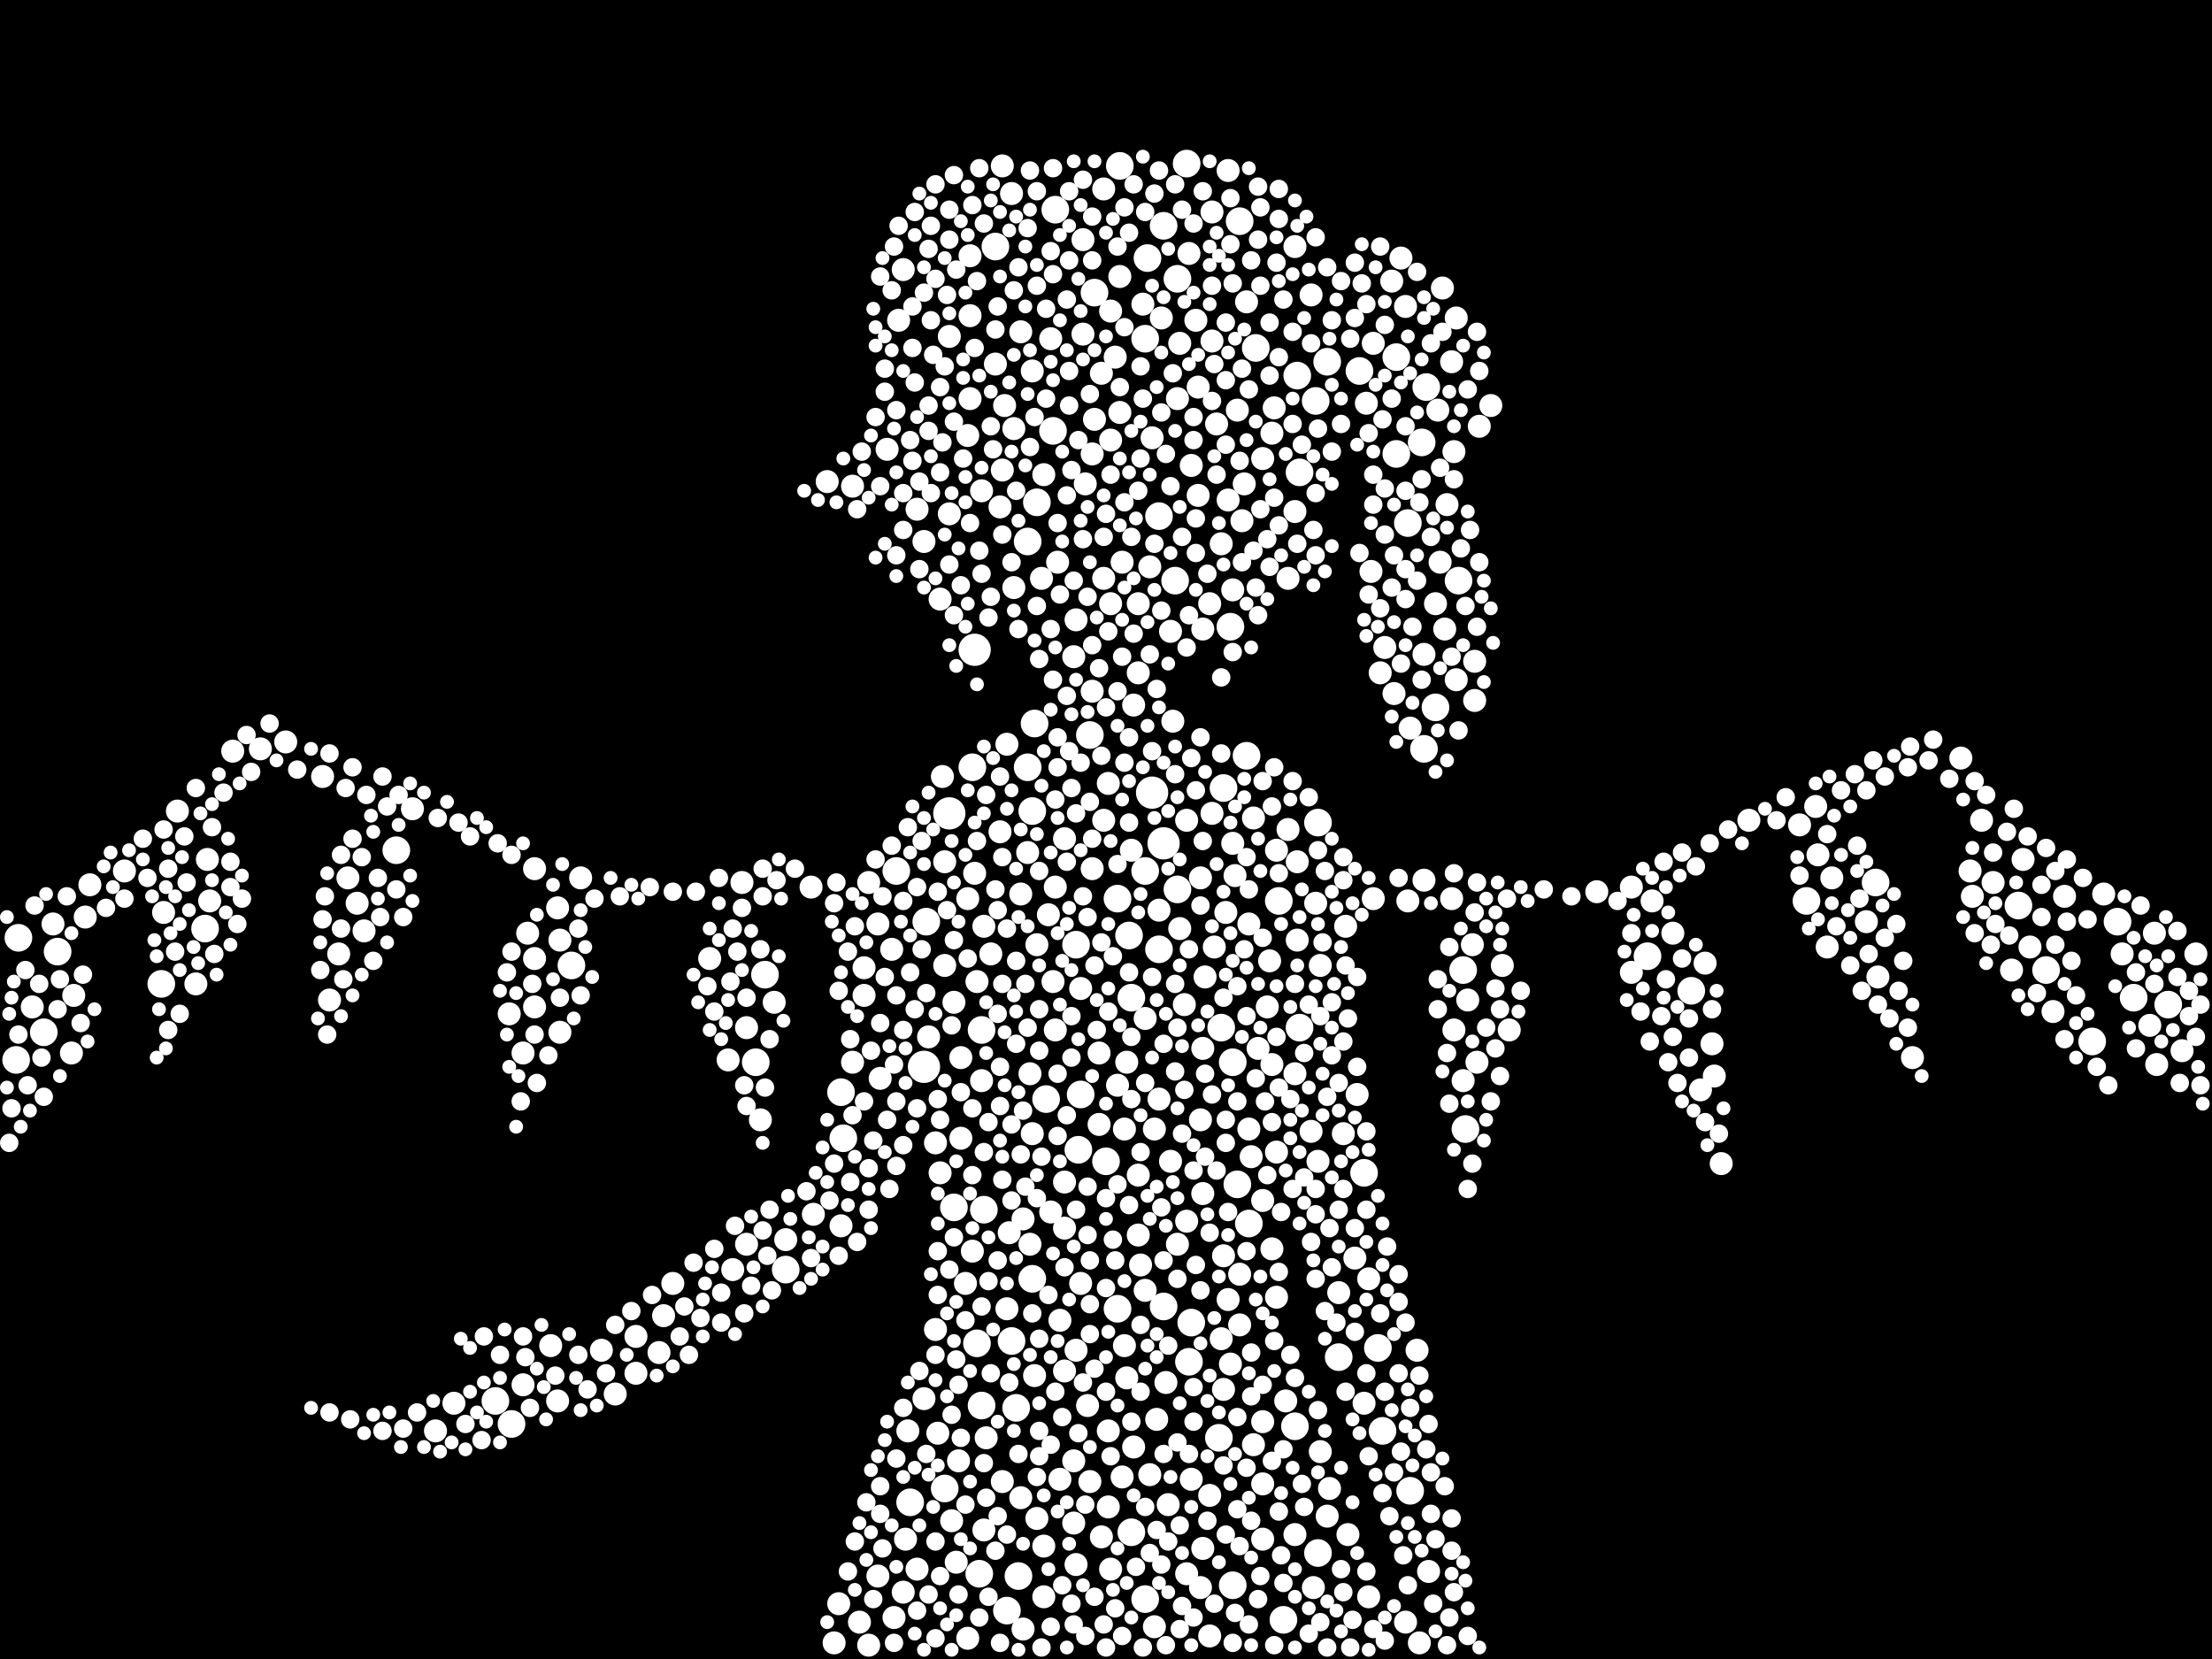 <?xml version="1.0" encoding="utf-8"?>
<svg xmlns="http://www.w3.org/2000/svg"
     xmlns:xlink="http://www.w3.org/1999/xlink" width="1920" height="1440" >

            <defs>
            <style type="text/css"><![CDATA[
circle {stroke: none;}
.c0 {fill: #FFFFFF;}
]]></style>
            </defs>
<rect x="0" y="0" width="1920" height="1440" fill="black"/>
<circle cx="824" cy="706" r="14" class="c0"/>
<circle cx="1000" cy="688" r="14" class="c0"/>
<circle cx="1010" cy="732" r="14" class="c0"/>
<circle cx="846" cy="564" r="14" class="c0"/>
<circle cx="802" cy="926" r="14" class="c0"/>
<circle cx="994" cy="756" r="12" class="c0"/>
<circle cx="1124" cy="1238" r="12" class="c0"/>
<circle cx="1144" cy="1348" r="12" class="c0"/>
<circle cx="982" cy="1330" r="12" class="c0"/>
<circle cx="916" cy="182" r="12" class="c0"/>
<circle cx="730" cy="948" r="12" class="c0"/>
<circle cx="896" cy="704" r="12" class="c0"/>
<circle cx="14" cy="920" r="12" class="c0"/>
<circle cx="892" cy="470" r="12" class="c0"/>
<circle cx="864" cy="214" r="12" class="c0"/>
<circle cx="970" cy="1136" r="12" class="c0"/>
<circle cx="884" cy="1368" r="12" class="c0"/>
<circle cx="1128" cy="410" r="12" class="c0"/>
<circle cx="1070" cy="922" r="12" class="c0"/>
<circle cx="848" cy="1166" r="12" class="c0"/>
<circle cx="1006" cy="448" r="12" class="c0"/>
<circle cx="982" cy="866" r="12" class="c0"/>
<circle cx="934" cy="820" r="12" class="c0"/>
<circle cx="1058" cy="1248" r="12" class="c0"/>
<circle cx="1034" cy="1148" r="12" class="c0"/>
<circle cx="444" cy="1236" r="12" class="c0"/>
<circle cx="892" cy="666" r="12" class="c0"/>
<circle cx="178" cy="806" r="12" class="c0"/>
<circle cx="1126" cy="326" r="12" class="c0"/>
<circle cx="1060" cy="892" r="12" class="c0"/>
<circle cx="994" cy="294" r="12" class="c0"/>
<circle cx="1568" cy="782" r="12" class="c0"/>
<circle cx="946" cy="638" r="12" class="c0"/>
<circle cx="16" cy="814" r="12" class="c0"/>
<circle cx="1238" cy="336" r="12" class="c0"/>
<circle cx="1430" cy="830" r="12" class="c0"/>
<circle cx="1082" cy="656" r="12" class="c0"/>
<circle cx="914" cy="374" r="12" class="c0"/>
<circle cx="972" cy="144" r="12" class="c0"/>
<circle cx="900" cy="436" r="12" class="c0"/>
<circle cx="828" cy="1048" r="12" class="c0"/>
<circle cx="656" cy="922" r="12" class="c0"/>
<circle cx="1776" cy="842" r="12" class="c0"/>
<circle cx="140" cy="854" r="12" class="c0"/>
<circle cx="908" cy="954" r="12" class="c0"/>
<circle cx="850" cy="1366" r="12" class="c0"/>
<circle cx="854" cy="1050" r="12" class="c0"/>
<circle cx="1752" cy="786" r="12" class="c0"/>
<circle cx="1266" cy="504" r="12" class="c0"/>
<circle cx="950" cy="254" r="12" class="c0"/>
<circle cx="1162" cy="1178" r="12" class="c0"/>
<circle cx="1128" cy="892" r="12" class="c0"/>
<circle cx="732" cy="988" r="12" class="c0"/>
<circle cx="936" cy="998" r="12" class="c0"/>
<circle cx="1236" cy="650" r="12" class="c0"/>
<circle cx="430" cy="1216" r="12" class="c0"/>
<circle cx="1076" cy="192" r="12" class="c0"/>
<circle cx="996" cy="224" r="12" class="c0"/>
<circle cx="896" cy="1110" r="12" class="c0"/>
<circle cx="970" cy="780" r="12" class="c0"/>
<circle cx="1084" cy="1062" r="12" class="c0"/>
<circle cx="1628" cy="766" r="12" class="c0"/>
<circle cx="980" cy="812" r="12" class="c0"/>
<circle cx="1142" cy="348" r="12" class="c0"/>
<circle cx="1006" cy="824" r="12" class="c0"/>
<circle cx="1062" cy="684" r="12" class="c0"/>
<circle cx="1882" cy="872" r="12" class="c0"/>
<circle cx="1816" cy="904" r="12" class="c0"/>
<circle cx="1272" cy="980" r="12" class="c0"/>
<circle cx="1246" cy="614" r="12" class="c0"/>
<circle cx="1270" cy="842" r="12" class="c0"/>
<circle cx="1224" cy="1294" r="12" class="c0"/>
<circle cx="878" cy="1164" r="12" class="c0"/>
<circle cx="1468" cy="860" r="12" class="c0"/>
<circle cx="844" cy="666" r="12" class="c0"/>
<circle cx="1010" cy="196" r="12" class="c0"/>
<circle cx="898" cy="628" r="12" class="c0"/>
<circle cx="1152" cy="314" r="12" class="c0"/>
<circle cx="1234" cy="384" r="12" class="c0"/>
<circle cx="1030" cy="142" r="12" class="c0"/>
<circle cx="1144" cy="714" r="12" class="c0"/>
<circle cx="1010" cy="1134" r="12" class="c0"/>
<circle cx="1222" cy="454" r="12" class="c0"/>
<circle cx="852" cy="894" r="12" class="c0"/>
<circle cx="1032" cy="1182" r="12" class="c0"/>
<circle cx="1022" cy="242" r="12" class="c0"/>
<circle cx="1022" cy="772" r="12" class="c0"/>
<circle cx="682" cy="1102" r="12" class="c0"/>
<circle cx="38" cy="896" r="12" class="c0"/>
<circle cx="1020" cy="504" r="12" class="c0"/>
<circle cx="778" cy="756" r="12" class="c0"/>
<circle cx="1090" cy="302" r="12" class="c0"/>
<circle cx="1068" cy="544" r="12" class="c0"/>
<circle cx="960" cy="1008" r="12" class="c0"/>
<circle cx="874" cy="1398" r="12" class="c0"/>
<circle cx="1114" cy="1406" r="12" class="c0"/>
<circle cx="1852" cy="866" r="12" class="c0"/>
<circle cx="1196" cy="1170" r="12" class="c0"/>
<circle cx="1110" cy="782" r="12" class="c0"/>
<circle cx="1838" cy="800" r="12" class="c0"/>
<circle cx="820" cy="1292" r="12" class="c0"/>
<circle cx="1070" cy="1376" r="12" class="c0"/>
<circle cx="994" cy="1388" r="12" class="c0"/>
<circle cx="852" cy="1220" r="12" class="c0"/>
<circle cx="1200" cy="1242" r="12" class="c0"/>
<circle cx="804" cy="800" r="12" class="c0"/>
<circle cx="1184" cy="1018" r="12" class="c0"/>
<circle cx="938" cy="950" r="12" class="c0"/>
<circle cx="882" cy="1222" r="12" class="c0"/>
<circle cx="50" cy="826" r="12" class="c0"/>
<circle cx="1212" cy="394" r="12" class="c0"/>
<circle cx="790" cy="1304" r="12" class="c0"/>
<circle cx="496" cy="838" r="12" class="c0"/>
<circle cx="1074" cy="1028" r="12" class="c0"/>
<circle cx="1180" cy="322" r="12" class="c0"/>
<circle cx="344" cy="738" r="12" class="c0"/>
<circle cx="664" cy="846" r="12" class="c0"/>
<circle cx="1212" cy="310" r="12" class="c0"/>
<circle cx="962" cy="1242" r="10" class="c0"/>
<circle cx="552" cy="1192" r="10" class="c0"/>
<circle cx="1002" cy="1412" r="10" class="c0"/>
<circle cx="1106" cy="354" r="10" class="c0"/>
<circle cx="880" cy="372" r="10" class="c0"/>
<circle cx="504" cy="762" r="10" class="c0"/>
<circle cx="1108" cy="738" r="10" class="c0"/>
<circle cx="572" cy="1174" r="10" class="c0"/>
<circle cx="906" cy="412" r="10" class="c0"/>
<circle cx="892" cy="740" r="10" class="c0"/>
<circle cx="1040" cy="430" r="10" class="c0"/>
<circle cx="838" cy="1114" r="10" class="c0"/>
<circle cx="302" cy="762" r="10" class="c0"/>
<circle cx="1126" cy="748" r="10" class="c0"/>
<circle cx="946" cy="1286" r="10" class="c0"/>
<circle cx="834" cy="988" r="10" class="c0"/>
<circle cx="1222" cy="782" r="10" class="c0"/>
<circle cx="870" cy="408" r="10" class="c0"/>
<circle cx="46" cy="802" r="10" class="c0"/>
<circle cx="1230" cy="1172" r="10" class="c0"/>
<circle cx="1146" cy="838" r="10" class="c0"/>
<circle cx="1002" cy="980" r="10" class="c0"/>
<circle cx="1102" cy="834" r="10" class="c0"/>
<circle cx="1152" cy="1316" r="10" class="c0"/>
<circle cx="860" cy="828" r="10" class="c0"/>
<circle cx="1070" cy="512" r="10" class="c0"/>
<circle cx="1176" cy="1092" r="10" class="c0"/>
<circle cx="978" cy="922" r="10" class="c0"/>
<circle cx="934" cy="1172" r="10" class="c0"/>
<circle cx="874" cy="646" r="10" class="c0"/>
<circle cx="1190" cy="496" r="10" class="c0"/>
<circle cx="1826" cy="776" r="10" class="c0"/>
<circle cx="552" cy="1160" r="10" class="c0"/>
<circle cx="1034" cy="404" r="10" class="c0"/>
<circle cx="1004" cy="1232" r="10" class="c0"/>
<circle cx="644" cy="766" r="10" class="c0"/>
<circle cx="964" cy="382" r="10" class="c0"/>
<circle cx="1162" cy="1122" r="10" class="c0"/>
<circle cx="706" cy="1054" r="10" class="c0"/>
<circle cx="984" cy="612" r="10" class="c0"/>
<circle cx="1084" cy="802" r="10" class="c0"/>
<circle cx="180" cy="746" r="10" class="c0"/>
<circle cx="478" cy="1168" r="10" class="c0"/>
<circle cx="978" cy="1196" r="10" class="c0"/>
<circle cx="1062" cy="1206" r="10" class="c0"/>
<circle cx="870" cy="1286" r="10" class="c0"/>
<circle cx="964" cy="524" r="10" class="c0"/>
<circle cx="854" cy="1328" r="10" class="c0"/>
<circle cx="1072" cy="760" r="10" class="c0"/>
<circle cx="828" cy="870" r="10" class="c0"/>
<circle cx="576" cy="1142" r="10" class="c0"/>
<circle cx="1024" cy="806" r="10" class="c0"/>
<circle cx="1188" cy="1110" r="10" class="c0"/>
<circle cx="770" cy="390" r="10" class="c0"/>
<circle cx="1126" cy="816" r="10" class="c0"/>
<circle cx="1038" cy="278" r="10" class="c0"/>
<circle cx="840" cy="780" r="10" class="c0"/>
<circle cx="900" cy="820" r="10" class="c0"/>
<circle cx="1006" cy="790" r="10" class="c0"/>
<circle cx="1056" cy="368" r="10" class="c0"/>
<circle cx="1042" cy="972" r="10" class="c0"/>
<circle cx="886" cy="288" r="10" class="c0"/>
<circle cx="454" cy="1202" r="10" class="c0"/>
<circle cx="1016" cy="1008" r="10" class="c0"/>
<circle cx="316" cy="808" r="10" class="c0"/>
<circle cx="64" cy="864" r="10" class="c0"/>
<circle cx="994" cy="884" r="10" class="c0"/>
<circle cx="1066" cy="434" r="10" class="c0"/>
<circle cx="968" cy="310" r="10" class="c0"/>
<circle cx="1154" cy="1292" r="10" class="c0"/>
<circle cx="906" cy="1342" r="10" class="c0"/>
<circle cx="802" cy="470" r="10" class="c0"/>
<circle cx="1274" cy="868" r="10" class="c0"/>
<circle cx="1216" cy="224" r="10" class="c0"/>
<circle cx="1304" cy="838" r="10" class="c0"/>
<circle cx="1092" cy="910" r="10" class="c0"/>
<circle cx="1870" cy="810" r="10" class="c0"/>
<circle cx="1012" cy="1200" r="10" class="c0"/>
<circle cx="1762" cy="822" r="10" class="c0"/>
<circle cx="878" cy="168" r="10" class="c0"/>
<circle cx="814" cy="1244" r="10" class="c0"/>
<circle cx="1104" cy="376" r="10" class="c0"/>
<circle cx="1074" cy="356" r="10" class="c0"/>
<circle cx="286" cy="868" r="10" class="c0"/>
<circle cx="1138" cy="256" r="10" class="c0"/>
<circle cx="842" cy="222" r="10" class="c0"/>
<circle cx="740" cy="922" r="10" class="c0"/>
<circle cx="1590" cy="762" r="10" class="c0"/>
<circle cx="1062" cy="1090" r="10" class="c0"/>
<circle cx="1052" cy="296" r="10" class="c0"/>
<circle cx="948" cy="754" r="10" class="c0"/>
<circle cx="1028" cy="872" r="10" class="c0"/>
<circle cx="924" cy="1066" r="10" class="c0"/>
<circle cx="1630" cy="848" r="10" class="c0"/>
<circle cx="1118" cy="720" r="10" class="c0"/>
<circle cx="1108" cy="1000" r="10" class="c0"/>
<circle cx="1702" cy="658" r="10" class="c0"/>
<circle cx="636" cy="1102" r="10" class="c0"/>
<circle cx="974" cy="488" r="10" class="c0"/>
<circle cx="1030" cy="712" r="10" class="c0"/>
<circle cx="1220" cy="266" r="10" class="c0"/>
<circle cx="1270" cy="938" r="10" class="c0"/>
<circle cx="1104" cy="924" r="10" class="c0"/>
<circle cx="202" cy="652" r="10" class="c0"/>
<circle cx="1008" cy="276" r="10" class="c0"/>
<circle cx="948" cy="394" r="10" class="c0"/>
<circle cx="988" cy="1020" r="10" class="c0"/>
<circle cx="886" cy="776" r="10" class="c0"/>
<circle cx="940" cy="290" r="10" class="c0"/>
<circle cx="454" cy="914" r="10" class="c0"/>
<circle cx="964" cy="1362" r="10" class="c0"/>
<circle cx="1014" cy="1306" r="10" class="c0"/>
<circle cx="1730" cy="766" r="10" class="c0"/>
<circle cx="874" cy="1136" r="10" class="c0"/>
<circle cx="728" cy="1392" r="10" class="c0"/>
<circle cx="1586" cy="822" r="10" class="c0"/>
<circle cx="864" cy="316" r="10" class="c0"/>
<circle cx="990" cy="1098" r="10" class="c0"/>
<circle cx="248" cy="644" r="10" class="c0"/>
<circle cx="950" cy="364" r="10" class="c0"/>
<circle cx="1236" cy="764" r="10" class="c0"/>
<circle cx="1050" cy="524" r="10" class="c0"/>
<circle cx="74" cy="796" r="10" class="c0"/>
<circle cx="1166" cy="984" r="10" class="c0"/>
<circle cx="1124" cy="1332" r="10" class="c0"/>
<circle cx="1000" cy="380" r="10" class="c0"/>
<circle cx="1256" cy="438" r="10" class="c0"/>
<circle cx="918" cy="488" r="10" class="c0"/>
<circle cx="1052" cy="184" r="10" class="c0"/>
<circle cx="672" cy="870" r="10" class="c0"/>
<circle cx="842" cy="346" r="10" class="c0"/>
<circle cx="916" cy="894" r="10" class="c0"/>
<circle cx="982" cy="738" r="10" class="c0"/>
<circle cx="958" cy="502" r="10" class="c0"/>
<circle cx="1782" cy="878" r="10" class="c0"/>
<circle cx="1040" cy="336" r="10" class="c0"/>
<circle cx="1068" cy="1184" r="10" class="c0"/>
<circle cx="1124" cy="444" r="10" class="c0"/>
<circle cx="852" cy="938" r="10" class="c0"/>
<circle cx="1088" cy="710" r="10" class="c0"/>
<circle cx="870" cy="144" r="10" class="c0"/>
<circle cx="1124" cy="214" r="10" class="c0"/>
<circle cx="108" cy="756" r="10" class="c0"/>
<circle cx="868" cy="722" r="10" class="c0"/>
<circle cx="940" cy="208" r="10" class="c0"/>
<circle cx="846" cy="758" r="10" class="c0"/>
<circle cx="1188" cy="1386" r="10" class="c0"/>
<circle cx="970" cy="942" r="10" class="c0"/>
<circle cx="1018" cy="626" r="10" class="c0"/>
<circle cx="1146" cy="1260" r="10" class="c0"/>
<circle cx="1224" cy="632" r="10" class="c0"/>
<circle cx="1280" cy="574" r="10" class="c0"/>
<circle cx="824" cy="292" r="10" class="c0"/>
<circle cx="746" cy="1408" r="10" class="c0"/>
<circle cx="1452" cy="810" r="10" class="c0"/>
<circle cx="1278" cy="820" r="10" class="c0"/>
<circle cx="762" cy="802" r="10" class="c0"/>
<circle cx="776" cy="1404" r="10" class="c0"/>
<circle cx="1096" cy="1234" r="10" class="c0"/>
<circle cx="1254" cy="546" r="10" class="c0"/>
<circle cx="1144" cy="1008" r="10" class="c0"/>
<circle cx="1140" cy="1378" r="10" class="c0"/>
<circle cx="976" cy="1168" r="10" class="c0"/>
<circle cx="1170" cy="1332" r="10" class="c0"/>
<circle cx="1138" cy="982" r="10" class="c0"/>
<circle cx="1262" cy="392" r="10" class="c0"/>
<circle cx="900" cy="1318" r="10" class="c0"/>
<circle cx="394" cy="1218" r="10" class="c0"/>
<circle cx="1044" cy="1036" r="10" class="c0"/>
<circle cx="1116" cy="1216" r="10" class="c0"/>
<circle cx="962" cy="1308" r="10" class="c0"/>
<circle cx="894" cy="932" r="10" class="c0"/>
<circle cx="1100" cy="874" r="10" class="c0"/>
<circle cx="1480" cy="836" r="10" class="c0"/>
<circle cx="226" cy="650" r="10" class="c0"/>
<circle cx="948" cy="600" r="10" class="c0"/>
<circle cx="896" cy="984" r="10" class="c0"/>
<circle cx="1044" cy="1344" r="10" class="c0"/>
<circle cx="942" cy="420" r="10" class="c0"/>
<circle cx="802" cy="1214" r="10" class="c0"/>
<circle cx="1066" cy="148" r="10" class="c0"/>
<circle cx="1024" cy="298" r="10" class="c0"/>
<circle cx="1282" cy="922" r="10" class="c0"/>
<circle cx="1124" cy="932" r="10" class="c0"/>
<circle cx="820" cy="748" r="10" class="c0"/>
<circle cx="826" cy="1320" r="10" class="c0"/>
<circle cx="1022" cy="346" r="10" class="c0"/>
<circle cx="358" cy="702" r="10" class="c0"/>
<circle cx="280" cy="674" r="10" class="c0"/>
<circle cx="988" cy="524" r="10" class="c0"/>
<circle cx="1906" cy="828" r="10" class="c0"/>
<circle cx="876" cy="1070" r="10" class="c0"/>
<circle cx="154" cy="704" r="10" class="c0"/>
<circle cx="956" cy="1334" r="10" class="c0"/>
<circle cx="1046" cy="848" r="10" class="c0"/>
<circle cx="754" cy="1428" r="10" class="c0"/>
<circle cx="1620" cy="800" r="10" class="c0"/>
<circle cx="842" cy="274" r="10" class="c0"/>
<circle cx="816" cy="1018" r="10" class="c0"/>
<circle cx="924" cy="1190" r="10" class="c0"/>
<circle cx="294" cy="828" r="10" class="c0"/>
<circle cx="310" cy="784" r="10" class="c0"/>
<circle cx="1060" cy="1162" r="10" class="c0"/>
<circle cx="840" cy="378" r="10" class="c0"/>
<circle cx="1034" cy="1284" r="10" class="c0"/>
<circle cx="1022" cy="1080" r="10" class="c0"/>
<circle cx="486" cy="896" r="10" class="c0"/>
<circle cx="1792" cy="778" r="10" class="c0"/>
<circle cx="616" cy="832" r="10" class="c0"/>
<circle cx="780" cy="278" r="10" class="c0"/>
<circle cx="704" cy="770" r="10" class="c0"/>
<circle cx="920" cy="1146" r="10" class="c0"/>
<circle cx="1260" cy="780" r="10" class="c0"/>
<circle cx="938" cy="858" r="10" class="c0"/>
<circle cx="1240" cy="1364" r="10" class="c0"/>
<circle cx="1006" cy="954" r="10" class="c0"/>
<circle cx="1104" cy="1084" r="10" class="c0"/>
<circle cx="1720" cy="712" r="10" class="c0"/>
<circle cx="972" cy="358" r="10" class="c0"/>
<circle cx="1232" cy="1426" r="10" class="c0"/>
<circle cx="1310" cy="894" r="10" class="c0"/>
<circle cx="1280" cy="608" r="10" class="c0"/>
<circle cx="998" cy="492" r="10" class="c0"/>
<circle cx="1746" cy="842" r="10" class="c0"/>
<circle cx="1096" cy="398" r="10" class="c0"/>
<circle cx="1050" cy="1298" r="10" class="c0"/>
<circle cx="750" cy="864" r="10" class="c0"/>
<circle cx="182" cy="782" r="10" class="c0"/>
<circle cx="484" cy="1216" r="10" class="c0"/>
<circle cx="170" cy="854" r="10" class="c0"/>
<circle cx="856" cy="1248" r="10" class="c0"/>
<circle cx="954" cy="914" r="10" class="c0"/>
<circle cx="660" cy="972" r="10" class="c0"/>
<circle cx="898" cy="1194" r="10" class="c0"/>
<circle cx="1202" cy="562" r="10" class="c0"/>
<circle cx="764" cy="936" r="10" class="c0"/>
<circle cx="932" cy="570" r="10" class="c0"/>
<circle cx="1044" cy="546" r="10" class="c0"/>
<circle cx="958" cy="164" r="10" class="c0"/>
<circle cx="1246" cy="524" r="10" class="c0"/>
<circle cx="1756" cy="746" r="10" class="c0"/>
<circle cx="824" cy="446" r="10" class="c0"/>
<circle cx="774" cy="824" r="10" class="c0"/>
<circle cx="1192" cy="780" r="10" class="c0"/>
<circle cx="1096" cy="1336" r="10" class="c0"/>
<circle cx="1866" cy="890" r="10" class="c0"/>
<circle cx="1016" cy="548" r="10" class="c0"/>
<circle cx="1086" cy="1004" r="10" class="c0"/>
<circle cx="740" cy="422" r="10" class="c0"/>
<circle cx="924" cy="728" r="10" class="c0"/>
<circle cx="1050" cy="1420" r="10" class="c0"/>
<circle cx="1284" cy="370" r="10" class="c0"/>
<circle cx="1260" cy="314" r="10" class="c0"/>
<circle cx="806" cy="900" r="10" class="c0"/>
<circle cx="464" cy="874" r="10" class="c0"/>
<circle cx="750" cy="840" r="10" class="c0"/>
<circle cx="464" cy="832" r="10" class="c0"/>
<circle cx="632" cy="920" r="10" class="c0"/>
<circle cx="868" cy="440" r="10" class="c0"/>
<circle cx="784" cy="1382" r="10" class="c0"/>
<circle cx="62" cy="914" r="10" class="c0"/>
<circle cx="1118" cy="502" r="10" class="c0"/>
<circle cx="1578" cy="742" r="10" class="c0"/>
<circle cx="78" cy="768" r="10" class="c0"/>
<circle cx="1088" cy="1254" r="10" class="c0"/>
<circle cx="904" cy="502" r="10" class="c0"/>
<circle cx="840" cy="1422" r="10" class="c0"/>
<circle cx="964" cy="270" r="10" class="c0"/>
<circle cx="972" cy="240" r="10" class="c0"/>
<circle cx="1142" cy="784" r="10" class="c0"/>
<circle cx="816" cy="520" r="10" class="c0"/>
<circle cx="912" cy="1052" r="10" class="c0"/>
<circle cx="1842" cy="828" r="10" class="c0"/>
<circle cx="1710" cy="756" r="10" class="c0"/>
<circle cx="880" cy="510" r="10" class="c0"/>
<circle cx="886" cy="1300" r="10" class="c0"/>
<circle cx="938" cy="1114" r="10" class="c0"/>
<circle cx="1386" cy="774" r="10" class="c0"/>
<circle cx="584" cy="1114" r="10" class="c0"/>
<circle cx="1872" cy="924" r="10" class="c0"/>
<circle cx="1494" cy="1010" r="10" class="c0"/>
<circle cx="1096" cy="1288" r="10" class="c0"/>
<circle cx="718" cy="418" r="10" class="c0"/>
<circle cx="916" cy="770" r="10" class="c0"/>
<circle cx="832" cy="1268" r="10" class="c0"/>
<circle cx="906" cy="1386" r="10" class="c0"/>
<circle cx="1054" cy="822" r="10" class="c0"/>
<circle cx="142" cy="792" r="10" class="c0"/>
<circle cx="962" cy="680" r="10" class="c0"/>
<circle cx="1042" cy="762" r="10" class="c0"/>
<circle cx="784" cy="234" r="10" class="c0"/>
<circle cx="1220" cy="1408" r="10" class="c0"/>
<circle cx="1096" cy="1042" r="10" class="c0"/>
<circle cx="912" cy="294" r="10" class="c0"/>
<circle cx="1070" cy="732" r="10" class="c0"/>
<circle cx="1486" cy="906" r="10" class="c0"/>
<circle cx="848" cy="852" r="10" class="c0"/>
<circle cx="954" cy="976" r="10" class="c0"/>
<circle cx="1042" cy="1378" r="10" class="c0"/>
<circle cx="988" cy="1072" r="10" class="c0"/>
<circle cx="796" cy="442" r="10" class="c0"/>
<circle cx="788" cy="1242" r="10" class="c0"/>
<circle cx="854" cy="804" r="10" class="c0"/>
<circle cx="1712" cy="778" r="10" class="c0"/>
<circle cx="830" cy="1356" r="10" class="c0"/>
<circle cx="1064" cy="792" r="10" class="c0"/>
<circle cx="984" cy="1256" r="10" class="c0"/>
<circle cx="754" cy="766" r="10" class="c0"/>
<circle cx="812" cy="1154" r="10" class="c0"/>
<circle cx="1434" cy="782" r="10" class="c0"/>
<circle cx="1030" cy="1366" r="10" class="c0"/>
<circle cx="888" cy="1414" r="10" class="c0"/>
<circle cx="914" cy="852" r="10" class="c0"/>
<circle cx="818" cy="674" r="10" class="c0"/>
<circle cx="1894" cy="912" r="10" class="c0"/>
<circle cx="834" cy="918" r="10" class="c0"/>
<circle cx="896" cy="322" r="10" class="c0"/>
<circle cx="378" cy="1242" r="10" class="c0"/>
<circle cx="486" cy="816" r="10" class="c0"/>
<circle cx="1032" cy="220" r="10" class="c0"/>
<circle cx="1576" cy="700" r="10" class="c0"/>
<circle cx="992" cy="264" r="10" class="c0"/>
<circle cx="1108" cy="1126" r="10" class="c0"/>
<circle cx="1252" cy="250" r="10" class="c0"/>
<circle cx="1416" cy="770" r="10" class="c0"/>
<circle cx="894" cy="1080" r="10" class="c0"/>
<circle cx="1476" cy="946" r="10" class="c0"/>
<circle cx="944" cy="1220" r="10" class="c0"/>
<circle cx="924" cy="1026" r="10" class="c0"/>
<circle cx="1076" cy="1150" r="10" class="c0"/>
<circle cx="648" cy="1080" r="10" class="c0"/>
<circle cx="1066" cy="1128" r="10" class="c0"/>
<circle cx="1294" cy="352" r="10" class="c0"/>
<circle cx="1076" cy="1106" r="10" class="c0"/>
<circle cx="1208" cy="244" r="10" class="c0"/>
<circle cx="994" cy="1120" r="10" class="c0"/>
<circle cx="786" cy="1336" r="10" class="c0"/>
<circle cx="1084" cy="980" r="10" class="c0"/>
<circle cx="28" cy="874" r="10" class="c0"/>
<circle cx="844" cy="1086" r="10" class="c0"/>
<circle cx="998" cy="1280" r="10" class="c0"/>
<circle cx="522" cy="1172" r="10" class="c0"/>
<circle cx="1562" cy="716" r="10" class="c0"/>
<circle cx="872" cy="352" r="10" class="c0"/>
<circle cx="1168" cy="804" r="10" class="c0"/>
<circle cx="796" cy="1362" r="10" class="c0"/>
<circle cx="910" cy="794" r="10" class="c0"/>
<circle cx="988" cy="584" r="10" class="c0"/>
<circle cx="730" cy="1064" r="10" class="c0"/>
<circle cx="974" cy="1282" r="10" class="c0"/>
<circle cx="442" cy="880" r="10" class="c0"/>
<circle cx="724" cy="1426" r="10" class="c0"/>
<circle cx="1262" cy="894" r="10" class="c0"/>
<circle cx="1082" cy="262" r="10" class="c0"/>
<circle cx="958" cy="712" r="10" class="c0"/>
<circle cx="1178" cy="950" r="10" class="c0"/>
<circle cx="1264" cy="590" r="10" class="c0"/>
<circle cx="932" cy="1322" r="10" class="c0"/>
<circle cx="1210" cy="602" r="10" class="c0"/>
<circle cx="682" cy="1076" r="10" class="c0"/>
<circle cx="762" cy="1368" r="10" class="c0"/>
<circle cx="934" cy="538" r="10" class="c0"/>
<circle cx="1060" cy="472" r="10" class="c0"/>
<circle cx="1044" cy="910" r="10" class="c0"/>
<circle cx="464" cy="754" r="10" class="c0"/>
<circle cx="648" cy="892" r="10" class="c0"/>
<circle cx="932" cy="1268" r="10" class="c0"/>
<circle cx="1518" cy="712" r="10" class="c0"/>
<circle cx="812" cy="992" r="10" class="c0"/>
<circle cx="852" cy="426" r="10" class="c0"/>
<circle cx="920" cy="1284" r="10" class="c0"/>
<circle cx="1236" cy="568" r="10" class="c0"/>
<circle cx="820" cy="838" r="10" class="c0"/>
<circle cx="934" cy="1358" r="10" class="c0"/>
<circle cx="1186" cy="350" r="10" class="c0"/>
<circle cx="976" cy="980" r="10" class="c0"/>
<circle cx="1052" cy="706" r="10" class="c0"/>
<circle cx="888" cy="1058" r="10" class="c0"/>
<circle cx="1250" cy="488" r="10" class="c0"/>
<circle cx="1078" cy="452" r="10" class="c0"/>
<circle cx="1080" cy="420" r="10" class="c0"/>
<circle cx="1264" cy="276" r="10" class="c0"/>
<circle cx="534" cy="1210" r="10" class="c0"/>
<circle cx="1416" cy="844" r="10" class="c0"/>
<circle cx="1248" cy="356" r="10" class="c0"/>
<circle cx="1184" cy="1218" r="10" class="c0"/>
<circle cx="956" cy="324" r="10" class="c0"/>
<circle cx="1198" cy="584" r="10" class="c0"/>
<circle cx="458" cy="810" r="10" class="c0"/>
<circle cx="1660" cy="918" r="10" class="c0"/>
<circle cx="1488" cy="934" r="10" class="c0"/>
<circle cx="484" cy="788" r="10" class="c0"/>
<circle cx="1030" cy="1060" r="10" class="c0"/>
<circle cx="1192" cy="298" r="10" class="c0"/>
<circle cx="1144" cy="372" r="8" class="c0"/>
<circle cx="1162" cy="940" r="8" class="c0"/>
<circle cx="162" cy="766" r="8" class="c0"/>
<circle cx="1034" cy="658" r="8" class="c0"/>
<circle cx="1224" cy="1222" r="8" class="c0"/>
<circle cx="1156" cy="870" r="8" class="c0"/>
<circle cx="1178" cy="848" r="8" class="c0"/>
<circle cx="328" cy="762" r="8" class="c0"/>
<circle cx="1110" cy="456" r="8" class="c0"/>
<circle cx="1052" cy="950" r="8" class="c0"/>
<circle cx="1622" cy="828" r="8" class="c0"/>
<circle cx="884" cy="1262" r="8" class="c0"/>
<circle cx="1646" cy="802" r="8" class="c0"/>
<circle cx="856" cy="1300" r="8" class="c0"/>
<circle cx="812" cy="1422" r="8" class="c0"/>
<circle cx="1176" cy="1066" r="8" class="c0"/>
<circle cx="868" cy="1426" r="8" class="c0"/>
<circle cx="1166" cy="764" r="8" class="c0"/>
<circle cx="1728" cy="820" r="8" class="c0"/>
<circle cx="1146" cy="1408" r="8" class="c0"/>
<circle cx="836" cy="398" r="8" class="c0"/>
<circle cx="1760" cy="726" r="8" class="c0"/>
<circle cx="1472" cy="752" r="8" class="c0"/>
<circle cx="1202" cy="464" r="8" class="c0"/>
<circle cx="1424" cy="878" r="8" class="c0"/>
<circle cx="882" cy="906" r="8" class="c0"/>
<circle cx="858" cy="974" r="8" class="c0"/>
<circle cx="346" cy="690" r="8" class="c0"/>
<circle cx="1232" cy="436" r="8" class="c0"/>
<circle cx="1008" cy="1358" r="8" class="c0"/>
<circle cx="842" cy="454" r="8" class="c0"/>
<circle cx="156" cy="880" r="8" class="c0"/>
<circle cx="980" cy="202" r="8" class="c0"/>
<circle cx="814" cy="1086" r="8" class="c0"/>
<circle cx="892" cy="892" r="8" class="c0"/>
<circle cx="1076" cy="400" r="8" class="c0"/>
<circle cx="1038" cy="1098" r="8" class="c0"/>
<circle cx="854" cy="194" r="8" class="c0"/>
<circle cx="1674" cy="660" r="8" class="c0"/>
<circle cx="350" cy="1240" r="8" class="c0"/>
<circle cx="662" cy="1068" r="8" class="c0"/>
<circle cx="900" cy="248" r="8" class="c0"/>
<circle cx="866" cy="266" r="8" class="c0"/>
<circle cx="934" cy="706" r="8" class="c0"/>
<circle cx="1890" cy="848" r="8" class="c0"/>
<circle cx="918" cy="986" r="8" class="c0"/>
<circle cx="92" cy="788" r="8" class="c0"/>
<circle cx="1658" cy="648" r="8" class="c0"/>
<circle cx="1260" cy="1346" r="8" class="c0"/>
<circle cx="1186" cy="1364" r="8" class="c0"/>
<circle cx="1048" cy="1320" r="8" class="c0"/>
<circle cx="1122" cy="1032" r="8" class="c0"/>
<circle cx="1282" cy="288" r="8" class="c0"/>
<circle cx="870" cy="464" r="8" class="c0"/>
<circle cx="1208" cy="510" r="8" class="c0"/>
<circle cx="1448" cy="922" r="8" class="c0"/>
<circle cx="1080" cy="824" r="8" class="c0"/>
<circle cx="1206" cy="1316" r="8" class="c0"/>
<circle cx="754" cy="1050" r="8" class="c0"/>
<circle cx="870" cy="744" r="8" class="c0"/>
<circle cx="1038" cy="480" r="8" class="c0"/>
<circle cx="1636" cy="814" r="8" class="c0"/>
<circle cx="784" cy="994" r="8" class="c0"/>
<circle cx="818" cy="384" r="8" class="c0"/>
<circle cx="778" cy="1266" r="8" class="c0"/>
<circle cx="800" cy="730" r="8" class="c0"/>
<circle cx="1112" cy="1052" r="8" class="c0"/>
<circle cx="1214" cy="1130" r="8" class="c0"/>
<circle cx="850" cy="478" r="8" class="c0"/>
<circle cx="794" cy="184" r="8" class="c0"/>
<circle cx="900" cy="526" r="8" class="c0"/>
<circle cx="1084" cy="772" r="8" class="c0"/>
<circle cx="1074" cy="956" r="8" class="c0"/>
<circle cx="1798" cy="834" r="8" class="c0"/>
<circle cx="946" cy="342" r="8" class="c0"/>
<circle cx="962" cy="878" r="8" class="c0"/>
<circle cx="926" cy="430" r="8" class="c0"/>
<circle cx="1022" cy="892" r="8" class="c0"/>
<circle cx="1170" cy="884" r="8" class="c0"/>
<circle cx="1094" cy="248" r="8" class="c0"/>
<circle cx="1036" cy="1234" r="8" class="c0"/>
<circle cx="806" cy="216" r="8" class="c0"/>
<circle cx="280" cy="798" r="8" class="c0"/>
<circle cx="1010" cy="1262" r="8" class="c0"/>
<circle cx="1026" cy="466" r="8" class="c0"/>
<circle cx="1070" cy="1426" r="8" class="c0"/>
<circle cx="646" cy="942" r="8" class="c0"/>
<circle cx="948" cy="188" r="8" class="c0"/>
<circle cx="1016" cy="422" r="8" class="c0"/>
<circle cx="928" cy="652" r="8" class="c0"/>
<circle cx="950" cy="838" r="8" class="c0"/>
<circle cx="1772" cy="768" r="8" class="c0"/>
<circle cx="1256" cy="1428" r="8" class="c0"/>
<circle cx="22" cy="842" r="8" class="c0"/>
<circle cx="1606" cy="838" r="8" class="c0"/>
<circle cx="972" cy="336" r="8" class="c0"/>
<circle cx="1202" cy="1424" r="8" class="c0"/>
<circle cx="318" cy="690" r="8" class="c0"/>
<circle cx="1044" cy="730" r="8" class="c0"/>
<circle cx="1446" cy="850" r="8" class="c0"/>
<circle cx="990" cy="1150" r="8" class="c0"/>
<circle cx="1114" cy="1374" r="8" class="c0"/>
<circle cx="892" cy="198" r="8" class="c0"/>
<circle cx="200" cy="770" r="8" class="c0"/>
<circle cx="660" cy="824" r="8" class="c0"/>
<circle cx="1028" cy="946" r="8" class="c0"/>
<circle cx="742" cy="804" r="8" class="c0"/>
<circle cx="590" cy="1160" r="8" class="c0"/>
<circle cx="1044" cy="166" r="8" class="c0"/>
<circle cx="1820" cy="926" r="8" class="c0"/>
<circle cx="1168" cy="1208" r="8" class="c0"/>
<circle cx="1186" cy="264" r="8" class="c0"/>
<circle cx="794" cy="332" r="8" class="c0"/>
<circle cx="1480" cy="974" r="8" class="c0"/>
<circle cx="1768" cy="862" r="8" class="c0"/>
<circle cx="1146" cy="882" r="8" class="c0"/>
<circle cx="1050" cy="1070" r="8" class="c0"/>
<circle cx="306" cy="728" r="8" class="c0"/>
<circle cx="758" cy="990" r="8" class="c0"/>
<circle cx="1102" cy="326" r="8" class="c0"/>
<circle cx="1010" cy="906" r="8" class="c0"/>
<circle cx="1052" cy="248" r="8" class="c0"/>
<circle cx="888" cy="964" r="8" class="c0"/>
<circle cx="952" cy="894" r="8" class="c0"/>
<circle cx="1142" cy="482" r="8" class="c0"/>
<circle cx="636" cy="806" r="8" class="c0"/>
<circle cx="1858" cy="786" r="8" class="c0"/>
<circle cx="1046" cy="1004" r="8" class="c0"/>
<circle cx="984" cy="160" r="8" class="c0"/>
<circle cx="146" cy="894" r="8" class="c0"/>
<circle cx="816" cy="1368" r="8" class="c0"/>
<circle cx="1086" cy="1174" r="8" class="c0"/>
<circle cx="1014" cy="1338" r="8" class="c0"/>
<circle cx="1282" cy="544" r="8" class="c0"/>
<circle cx="1082" cy="1274" r="8" class="c0"/>
<circle cx="976" cy="436" r="8" class="c0"/>
<circle cx="464" cy="898" r="8" class="c0"/>
<circle cx="930" cy="918" r="8" class="c0"/>
<circle cx="1442" cy="882" r="8" class="c0"/>
<circle cx="1230" cy="504" r="8" class="c0"/>
<circle cx="944" cy="518" r="8" class="c0"/>
<circle cx="926" cy="968" r="8" class="c0"/>
<circle cx="1226" cy="544" r="8" class="c0"/>
<circle cx="1262" cy="1382" r="8" class="c0"/>
<circle cx="792" cy="302" r="8" class="c0"/>
<circle cx="798" cy="418" r="8" class="c0"/>
<circle cx="860" cy="1192" r="8" class="c0"/>
<circle cx="1104" cy="974" r="8" class="c0"/>
<circle cx="824" cy="1102" r="8" class="c0"/>
<circle cx="1242" cy="466" r="8" class="c0"/>
<circle cx="1282" cy="766" r="8" class="c0"/>
<circle cx="980" cy="640" r="8" class="c0"/>
<circle cx="1036" cy="362" r="8" class="c0"/>
<circle cx="856" cy="690" r="8" class="c0"/>
<circle cx="1732" cy="802" r="8" class="c0"/>
<circle cx="504" cy="864" r="8" class="c0"/>
<circle cx="1164" cy="368" r="8" class="c0"/>
<circle cx="1038" cy="450" r="8" class="c0"/>
<circle cx="1166" cy="1382" r="8" class="c0"/>
<circle cx="1022" cy="1110" r="8" class="c0"/>
<circle cx="1114" cy="1258" r="8" class="c0"/>
<circle cx="626" cy="1148" r="8" class="c0"/>
<circle cx="814" cy="1124" r="8" class="c0"/>
<circle cx="1492" cy="984" r="8" class="c0"/>
<circle cx="1210" cy="482" r="8" class="c0"/>
<circle cx="926" cy="260" r="8" class="c0"/>
<circle cx="1110" cy="1312" r="8" class="c0"/>
<circle cx="52" cy="850" r="8" class="c0"/>
<circle cx="152" cy="826" r="8" class="c0"/>
<circle cx="1154" cy="1066" r="8" class="c0"/>
<circle cx="804" cy="862" r="8" class="c0"/>
<circle cx="1772" cy="796" r="8" class="c0"/>
<circle cx="1486" cy="876" r="8" class="c0"/>
<circle cx="1066" cy="1052" r="8" class="c0"/>
<circle cx="1186" cy="1050" r="8" class="c0"/>
<circle cx="828" cy="816" r="8" class="c0"/>
<circle cx="1102" cy="280" r="8" class="c0"/>
<circle cx="614" cy="856" r="8" class="c0"/>
<circle cx="1238" cy="1258" r="8" class="c0"/>
<circle cx="850" cy="1404" r="8" class="c0"/>
<circle cx="860" cy="518" r="8" class="c0"/>
<circle cx="1640" cy="884" r="8" class="c0"/>
<circle cx="1302" cy="934" r="8" class="c0"/>
<circle cx="482" cy="1194" r="8" class="c0"/>
<circle cx="908" cy="346" r="8" class="c0"/>
<circle cx="792" cy="400" r="8" class="c0"/>
<circle cx="1090" cy="936" r="8" class="c0"/>
<circle cx="434" cy="1176" r="8" class="c0"/>
<circle cx="726" cy="766" r="8" class="c0"/>
<circle cx="1114" cy="260" r="8" class="c0"/>
<circle cx="1792" cy="902" r="8" class="c0"/>
<circle cx="1550" cy="692" r="8" class="c0"/>
<circle cx="858" cy="1112" r="8" class="c0"/>
<circle cx="822" cy="256" r="8" class="c0"/>
<circle cx="1148" cy="818" r="8" class="c0"/>
<circle cx="866" cy="1094" r="8" class="c0"/>
<circle cx="1802" cy="864" r="8" class="c0"/>
<circle cx="432" cy="732" r="8" class="c0"/>
<circle cx="748" cy="392" r="8" class="c0"/>
<circle cx="802" cy="254" r="8" class="c0"/>
<circle cx="968" cy="1094" r="8" class="c0"/>
<circle cx="806" cy="352" r="8" class="c0"/>
<circle cx="1174" cy="1406" r="8" class="c0"/>
<circle cx="804" cy="1262" r="8" class="c0"/>
<circle cx="1830" cy="942" r="8" class="c0"/>
<circle cx="796" cy="770" r="8" class="c0"/>
<circle cx="1176" cy="1156" r="8" class="c0"/>
<circle cx="1102" cy="492" r="8" class="c0"/>
<circle cx="1020" cy="160" r="8" class="c0"/>
<circle cx="1106" cy="432" r="8" class="c0"/>
<circle cx="1120" cy="1176" r="8" class="c0"/>
<circle cx="502" cy="1176" r="8" class="c0"/>
<circle cx="1048" cy="498" r="8" class="c0"/>
<circle cx="594" cy="1134" r="8" class="c0"/>
<circle cx="874" cy="806" r="8" class="c0"/>
<circle cx="1024" cy="1414" r="8" class="c0"/>
<circle cx="1106" cy="1164" r="8" class="c0"/>
<circle cx="452" cy="956" r="8" class="c0"/>
<circle cx="1272" cy="526" r="8" class="c0"/>
<circle cx="146" cy="754" r="8" class="c0"/>
<circle cx="1056" cy="412" r="8" class="c0"/>
<circle cx="1026" cy="182" r="8" class="c0"/>
<circle cx="894" cy="148" r="8" class="c0"/>
<circle cx="1188" cy="376" r="8" class="c0"/>
<circle cx="58" cy="778" r="8" class="c0"/>
<circle cx="968" cy="1396" r="8" class="c0"/>
<circle cx="1042" cy="786" r="8" class="c0"/>
<circle cx="404" cy="1236" r="8" class="c0"/>
<circle cx="926" cy="748" r="8" class="c0"/>
<circle cx="826" cy="890" r="8" class="c0"/>
<circle cx="1452" cy="900" r="8" class="c0"/>
<circle cx="1122" cy="288" r="8" class="c0"/>
<circle cx="928" cy="352" r="8" class="c0"/>
<circle cx="980" cy="714" r="8" class="c0"/>
<circle cx="944" cy="1072" r="8" class="c0"/>
<circle cx="1074" cy="856" r="8" class="c0"/>
<circle cx="912" cy="546" r="8" class="c0"/>
<circle cx="1598" cy="686" r="8" class="c0"/>
<circle cx="764" cy="1290" r="8" class="c0"/>
<circle cx="1232" cy="1194" r="8" class="c0"/>
<circle cx="1074" cy="1230" r="8" class="c0"/>
<circle cx="976" cy="662" r="8" class="c0"/>
<circle cx="1002" cy="168" r="8" class="c0"/>
<circle cx="1168" cy="838" r="8" class="c0"/>
<circle cx="774" cy="734" r="8" class="c0"/>
<circle cx="1284" cy="322" r="8" class="c0"/>
<circle cx="170" cy="684" r="8" class="c0"/>
<circle cx="1064" cy="386" r="8" class="c0"/>
<circle cx="1204" cy="1082" r="8" class="c0"/>
<circle cx="814" cy="954" r="8" class="c0"/>
<circle cx="824" cy="182" r="8" class="c0"/>
<circle cx="790" cy="844" r="8" class="c0"/>
<circle cx="824" cy="208" r="8" class="c0"/>
<circle cx="902" cy="1242" r="8" class="c0"/>
<circle cx="1636" cy="674" r="8" class="c0"/>
<circle cx="398" cy="714" r="8" class="c0"/>
<circle cx="10" cy="962" r="8" class="c0"/>
<circle cx="620" cy="878" r="8" class="c0"/>
<circle cx="1106" cy="666" r="8" class="c0"/>
<circle cx="1466" cy="884" r="8" class="c0"/>
<circle cx="1594" cy="804" r="8" class="c0"/>
<circle cx="1140" cy="460" r="8" class="c0"/>
<circle cx="1808" cy="762" r="8" class="c0"/>
<circle cx="982" cy="466" r="8" class="c0"/>
<circle cx="648" cy="866" r="8" class="c0"/>
<circle cx="1484" cy="732" r="8" class="c0"/>
<circle cx="1268" cy="476" r="8" class="c0"/>
<circle cx="948" cy="560" r="8" class="c0"/>
<circle cx="852" cy="1134" r="8" class="c0"/>
<circle cx="1000" cy="848" r="8" class="c0"/>
<circle cx="854" cy="1270" r="8" class="c0"/>
<circle cx="1052" cy="348" r="8" class="c0"/>
<circle cx="1274" cy="1420" r="8" class="c0"/>
<circle cx="724" cy="784" r="8" class="c0"/>
<circle cx="38" cy="952" r="8" class="c0"/>
<circle cx="988" cy="426" r="8" class="c0"/>
<circle cx="940" cy="156" r="8" class="c0"/>
<circle cx="1242" cy="1278" r="8" class="c0"/>
<circle cx="868" cy="960" r="8" class="c0"/>
<circle cx="608" cy="1144" r="8" class="c0"/>
<circle cx="336" cy="700" r="8" class="c0"/>
<circle cx="1138" cy="1078" r="8" class="c0"/>
<circle cx="124" cy="728" r="8" class="c0"/>
<circle cx="70" cy="888" r="8" class="c0"/>
<circle cx="812" cy="1176" r="8" class="c0"/>
<circle cx="924" cy="1100" r="8" class="c0"/>
<circle cx="1014" cy="1168" r="8" class="c0"/>
<circle cx="1090" cy="510" r="8" class="c0"/>
<circle cx="958" cy="466" r="8" class="c0"/>
<circle cx="930" cy="1392" r="8" class="c0"/>
<circle cx="844" cy="1020" r="8" class="c0"/>
<circle cx="1220" cy="370" r="8" class="c0"/>
<circle cx="1900" cy="860" r="8" class="c0"/>
<circle cx="812" cy="160" r="8" class="c0"/>
<circle cx="966" cy="830" r="8" class="c0"/>
<circle cx="830" cy="234" r="8" class="c0"/>
<circle cx="914" cy="146" r="8" class="c0"/>
<circle cx="1290" cy="892" r="8" class="c0"/>
<circle cx="778" cy="864" r="8" class="c0"/>
<circle cx="788" cy="718" r="8" class="c0"/>
<circle cx="982" cy="954" r="8" class="c0"/>
<circle cx="1166" cy="1032" r="8" class="c0"/>
<circle cx="1030" cy="562" r="8" class="c0"/>
<circle cx="980" cy="1046" r="8" class="c0"/>
<circle cx="1234" cy="416" r="8" class="c0"/>
<circle cx="1256" cy="914" r="8" class="c0"/>
<circle cx="1092" cy="1388" r="8" class="c0"/>
<circle cx="784" cy="1222" r="8" class="c0"/>
<circle cx="704" cy="1092" r="8" class="c0"/>
<circle cx="1024" cy="1324" r="8" class="c0"/>
<circle cx="1142" cy="1032" r="8" class="c0"/>
<circle cx="754" cy="1014" r="8" class="c0"/>
<circle cx="1106" cy="1428" r="8" class="c0"/>
<circle cx="16" cy="898" r="8" class="c0"/>
<circle cx="306" cy="666" r="8" class="c0"/>
<circle cx="930" cy="882" r="8" class="c0"/>
<circle cx="780" cy="196" r="8" class="c0"/>
<circle cx="1100" cy="1020" r="8" class="c0"/>
<circle cx="792" cy="266" r="8" class="c0"/>
<circle cx="976" cy="180" r="8" class="c0"/>
<circle cx="1008" cy="1048" r="8" class="c0"/>
<circle cx="970" cy="750" r="8" class="c0"/>
<circle cx="1124" cy="854" r="8" class="c0"/>
<circle cx="1812" cy="798" r="8" class="c0"/>
<circle cx="1176" cy="228" r="8" class="c0"/>
<circle cx="1096" cy="678" r="8" class="c0"/>
<circle cx="784" cy="894" r="8" class="c0"/>
<circle cx="784" cy="460" r="8" class="c0"/>
<circle cx="128" cy="762" r="8" class="c0"/>
<circle cx="652" cy="1116" r="8" class="c0"/>
<circle cx="184" cy="718" r="8" class="c0"/>
<circle cx="956" cy="818" r="8" class="c0"/>
<circle cx="784" cy="782" r="8" class="c0"/>
<circle cx="862" cy="390" r="8" class="c0"/>
<circle cx="1156" cy="916" r="8" class="c0"/>
<circle cx="764" cy="1314" r="8" class="c0"/>
<circle cx="1320" cy="860" r="8" class="c0"/>
<circle cx="604" cy="774" r="8" class="c0"/>
<circle cx="1070" cy="246" r="8" class="c0"/>
<circle cx="796" cy="962" r="8" class="c0"/>
<circle cx="1198" cy="528" r="8" class="c0"/>
<circle cx="776" cy="924" r="8" class="c0"/>
<circle cx="1246" cy="1336" r="8" class="c0"/>
<circle cx="798" cy="494" r="8" class="c0"/>
<circle cx="770" cy="972" r="8" class="c0"/>
<circle cx="662" cy="754" r="8" class="c0"/>
<circle cx="816" cy="410" r="8" class="c0"/>
<circle cx="194" cy="688" r="8" class="c0"/>
<circle cx="1086" cy="1212" r="8" class="c0"/>
<circle cx="314" cy="744" r="8" class="c0"/>
<circle cx="982" cy="1234" r="8" class="c0"/>
<circle cx="1020" cy="854" r="8" class="c0"/>
<circle cx="1248" cy="876" r="8" class="c0"/>
<circle cx="1202" cy="282" r="8" class="c0"/>
<circle cx="848" cy="244" r="8" class="c0"/>
<circle cx="1042" cy="1120" r="8" class="c0"/>
<circle cx="778" cy="356" r="8" class="c0"/>
<circle cx="1086" cy="1320" r="8" class="c0"/>
<circle cx="1612" cy="734" r="8" class="c0"/>
<circle cx="902" cy="572" r="8" class="c0"/>
<circle cx="1214" cy="1192" r="8" class="c0"/>
<circle cx="296" cy="806" r="8" class="c0"/>
<circle cx="646" cy="1140" r="8" class="c0"/>
<circle cx="932" cy="1410" r="8" class="c0"/>
<circle cx="206" cy="802" r="8" class="c0"/>
<circle cx="950" cy="1188" r="8" class="c0"/>
<circle cx="1082" cy="882" r="8" class="c0"/>
<circle cx="1144" cy="1224" r="8" class="c0"/>
<circle cx="854" cy="1000" r="8" class="c0"/>
<circle cx="1714" cy="678" r="8" class="c0"/>
<circle cx="1008" cy="358" r="8" class="c0"/>
<circle cx="1084" cy="1410" r="8" class="c0"/>
<circle cx="1222" cy="1376" r="8" class="c0"/>
<circle cx="1000" cy="652" r="8" class="c0"/>
<circle cx="964" cy="412" r="8" class="c0"/>
<circle cx="1444" cy="748" r="8" class="c0"/>
<circle cx="736" cy="826" r="8" class="c0"/>
<circle cx="258" cy="668" r="8" class="c0"/>
<circle cx="960" cy="1040" r="8" class="c0"/>
<circle cx="902" cy="876" r="8" class="c0"/>
<circle cx="930" cy="684" r="8" class="c0"/>
<circle cx="806" cy="1384" r="8" class="c0"/>
<circle cx="30" cy="786" r="8" class="c0"/>
<circle cx="916" cy="694" r="8" class="c0"/>
<circle cx="1152" cy="1430" r="8" class="c0"/>
<circle cx="1910" cy="872" r="8" class="c0"/>
<circle cx="462" cy="854" r="8" class="c0"/>
<circle cx="566" cy="1124" r="8" class="c0"/>
<circle cx="824" cy="490" r="8" class="c0"/>
<circle cx="1152" cy="232" r="8" class="c0"/>
<circle cx="928" cy="322" r="8" class="c0"/>
<circle cx="108" cy="780" r="8" class="c0"/>
<circle cx="526" cy="1192" r="8" class="c0"/>
<circle cx="884" cy="232" r="8" class="c0"/>
<circle cx="668" cy="1050" r="8" class="c0"/>
<circle cx="982" cy="900" r="8" class="c0"/>
<circle cx="1002" cy="472" r="8" class="c0"/>
<circle cx="832" cy="1384" r="8" class="c0"/>
<circle cx="1092" cy="208" r="8" class="c0"/>
<circle cx="1258" cy="1404" r="8" class="c0"/>
<circle cx="1220" cy="426" r="8" class="c0"/>
<circle cx="998" cy="568" r="8" class="c0"/>
<circle cx="916" cy="1208" r="8" class="c0"/>
<circle cx="1004" cy="1328" r="8" class="c0"/>
<circle cx="900" cy="1040" r="8" class="c0"/>
<circle cx="1460" cy="832" r="8" class="c0"/>
<circle cx="752" cy="1304" r="8" class="c0"/>
<circle cx="420" cy="1160" r="8" class="c0"/>
<circle cx="960" cy="1118" r="8" class="c0"/>
<circle cx="674" cy="764" r="8" class="c0"/>
<circle cx="1692" cy="676" r="8" class="c0"/>
<circle cx="904" cy="1004" r="8" class="c0"/>
<circle cx="1242" cy="1314" r="8" class="c0"/>
<circle cx="970" cy="600" r="8" class="c0"/>
<circle cx="834" cy="948" r="8" class="c0"/>
<circle cx="218" cy="670" r="8" class="c0"/>
<circle cx="948" cy="226" r="8" class="c0"/>
<circle cx="1078" cy="320" r="8" class="c0"/>
<circle cx="1132" cy="1308" r="8" class="c0"/>
<circle cx="956" cy="656" r="8" class="c0"/>
<circle cx="1910" cy="942" r="8" class="c0"/>
<circle cx="850" cy="146" r="8" class="c0"/>
<circle cx="1242" cy="298" r="8" class="c0"/>
<circle cx="1062" cy="1272" r="8" class="c0"/>
<circle cx="1094" cy="442" r="8" class="c0"/>
<circle cx="1022" cy="1252" r="8" class="c0"/>
<circle cx="866" cy="880" r="8" class="c0"/>
<circle cx="914" cy="590" r="8" class="c0"/>
<circle cx="1186" cy="982" r="8" class="c0"/>
<circle cx="744" cy="442" r="8" class="c0"/>
<circle cx="742" cy="1338" r="8" class="c0"/>
<circle cx="186" cy="828" r="8" class="c0"/>
<circle cx="1110" cy="190" r="8" class="c0"/>
<circle cx="1156" cy="392" r="8" class="c0"/>
<circle cx="1124" cy="1196" r="8" class="c0"/>
<circle cx="1192" cy="1414" r="8" class="c0"/>
<circle cx="1340" cy="772" r="8" class="c0"/>
<circle cx="760" cy="746" r="8" class="c0"/>
<circle cx="760" cy="362" r="8" class="c0"/>
<circle cx="624" cy="762" r="8" class="c0"/>
<circle cx="1262" cy="416" r="8" class="c0"/>
<circle cx="350" cy="796" r="8" class="c0"/>
<circle cx="1294" cy="956" r="8" class="c0"/>
<circle cx="34" cy="854" r="8" class="c0"/>
<circle cx="1854" cy="844" r="8" class="c0"/>
<circle cx="940" cy="468" r="8" class="c0"/>
<circle cx="858" cy="536" r="8" class="c0"/>
<circle cx="538" cy="778" r="8" class="c0"/>
<circle cx="1730" cy="740" r="8" class="c0"/>
<circle cx="828" cy="534" r="8" class="c0"/>
<circle cx="1192" cy="412" r="8" class="c0"/>
<circle cx="440" cy="844" r="8" class="c0"/>
<circle cx="1082" cy="744" r="8" class="c0"/>
<circle cx="1088" cy="478" r="8" class="c0"/>
<circle cx="1202" cy="1208" r="8" class="c0"/>
<circle cx="886" cy="1002" r="8" class="c0"/>
<circle cx="986" cy="1360" r="8" class="c0"/>
<circle cx="936" cy="382" r="8" class="c0"/>
<circle cx="852" cy="498" r="8" class="c0"/>
<circle cx="964" cy="1264" r="8" class="c0"/>
<circle cx="1906" cy="900" r="8" class="c0"/>
<circle cx="1038" cy="686" r="8" class="c0"/>
<circle cx="1744" cy="812" r="8" class="c0"/>
<circle cx="830" cy="1180" r="8" class="c0"/>
<circle cx="330" cy="796" r="8" class="c0"/>
<circle cx="486" cy="866" r="8" class="c0"/>
<circle cx="834" cy="1248" r="8" class="c0"/>
<circle cx="1152" cy="952" r="8" class="c0"/>
<circle cx="878" cy="488" r="8" class="c0"/>
<circle cx="816" cy="336" r="8" class="c0"/>
<circle cx="1200" cy="1296" r="8" class="c0"/>
<circle cx="1166" cy="904" r="8" class="c0"/>
<circle cx="298" cy="850" r="8" class="c0"/>
<circle cx="912" cy="1412" r="8" class="c0"/>
<circle cx="1298" cy="858" r="8" class="c0"/>
<circle cx="838" cy="1146" r="8" class="c0"/>
<circle cx="1060" cy="588" r="8" class="c0"/>
<circle cx="1132" cy="914" r="8" class="c0"/>
<circle cx="50" cy="876" r="8" class="c0"/>
<circle cx="764" cy="888" r="8" class="c0"/>
<circle cx="912" cy="218" r="8" class="c0"/>
<circle cx="828" cy="1074" r="8" class="c0"/>
<circle cx="1094" cy="1368" r="8" class="c0"/>
<circle cx="454" cy="1160" r="8" class="c0"/>
<circle cx="920" cy="516" r="8" class="c0"/>
<circle cx="1164" cy="1362" r="8" class="c0"/>
<circle cx="1172" cy="1430" r="8" class="c0"/>
<circle cx="444" cy="742" r="8" class="c0"/>
<circle cx="764" cy="240" r="8" class="c0"/>
<circle cx="626" cy="1122" r="8" class="c0"/>
<circle cx="736" cy="1364" r="8" class="c0"/>
<circle cx="848" cy="730" r="8" class="c0"/>
<circle cx="942" cy="1420" r="8" class="c0"/>
<circle cx="1284" cy="488" r="8" class="c0"/>
<circle cx="1258" cy="958" r="8" class="c0"/>
<circle cx="750" cy="956" r="8" class="c0"/>
<circle cx="1120" cy="954" r="8" class="c0"/>
<circle cx="1092" cy="162" r="8" class="c0"/>
<circle cx="992" cy="1430" r="8" class="c0"/>
<circle cx="1032" cy="1262" r="8" class="c0"/>
<circle cx="884" cy="546" r="8" class="c0"/>
<circle cx="828" cy="152" r="8" class="c0"/>
<circle cx="1064" cy="1332" r="8" class="c0"/>
<circle cx="1244" cy="1392" r="8" class="c0"/>
<circle cx="768" cy="320" r="8" class="c0"/>
<circle cx="832" cy="1202" r="8" class="c0"/>
<circle cx="1276" cy="460" r="8" class="c0"/>
<circle cx="160" cy="726" r="8" class="c0"/>
<circle cx="896" cy="1140" r="8" class="c0"/>
<circle cx="870" cy="1024" r="8" class="c0"/>
<circle cx="1280" cy="792" r="8" class="c0"/>
<circle cx="1110" cy="164" r="8" class="c0"/>
<circle cx="620" cy="1084" r="8" class="c0"/>
<circle cx="670" cy="1120" r="8" class="c0"/>
<circle cx="922" cy="1230" r="8" class="c0"/>
<circle cx="332" cy="1242" r="8" class="c0"/>
<circle cx="510" cy="1206" r="8" class="c0"/>
<circle cx="1216" cy="1260" r="8" class="c0"/>
<circle cx="36" cy="918" r="8" class="c0"/>
<circle cx="1172" cy="294" r="8" class="c0"/>
<circle cx="864" cy="1346" r="8" class="c0"/>
<circle cx="1614" cy="780" r="8" class="c0"/>
<circle cx="902" cy="1264" r="8" class="c0"/>
<circle cx="744" cy="1078" r="8" class="c0"/>
<circle cx="790" cy="382" r="8" class="c0"/>
<circle cx="1208" cy="346" r="8" class="c0"/>
<circle cx="234" cy="628" r="8" class="c0"/>
<circle cx="662" cy="778" r="8" class="c0"/>
<circle cx="1064" cy="280" r="8" class="c0"/>
<circle cx="324" cy="834" r="8" class="c0"/>
<circle cx="142" cy="720" r="8" class="c0"/>
<circle cx="1416" cy="810" r="8" class="c0"/>
<circle cx="1110" cy="944" r="8" class="c0"/>
<circle cx="894" cy="388" r="8" class="c0"/>
<circle cx="844" cy="178" r="8" class="c0"/>
<circle cx="296" cy="742" r="8" class="c0"/>
<circle cx="1198" cy="1140" r="8" class="c0"/>
<circle cx="502" cy="806" r="8" class="c0"/>
<circle cx="1032" cy="534" r="8" class="c0"/>
<circle cx="962" cy="548" r="8" class="c0"/>
<circle cx="304" cy="1232" r="8" class="c0"/>
<circle cx="1186" cy="1192" r="8" class="c0"/>
<circle cx="1252" cy="288" r="8" class="c0"/>
<circle cx="784" cy="428" r="8" class="c0"/>
<circle cx="634" cy="852" r="8" class="c0"/>
<circle cx="644" cy="788" r="8" class="c0"/>
<circle cx="912" cy="1254" r="8" class="c0"/>
<circle cx="834" cy="508" r="8" class="c0"/>
<circle cx="1562" cy="760" r="8" class="c0"/>
<circle cx="286" cy="654" r="8" class="c0"/>
<circle cx="1794" cy="746" r="8" class="c0"/>
<circle cx="1466" cy="918" r="8" class="c0"/>
<circle cx="922" cy="1376" r="8" class="c0"/>
<circle cx="1220" cy="494" r="8" class="c0"/>
<circle cx="1260" cy="1318" r="8" class="c0"/>
<circle cx="812" cy="1338" r="8" class="c0"/>
<circle cx="1164" cy="244" r="8" class="c0"/>
<circle cx="960" cy="614" r="8" class="c0"/>
<circle cx="974" cy="1420" r="8" class="c0"/>
<circle cx="1200" cy="364" r="8" class="c0"/>
<circle cx="380" cy="710" r="8" class="c0"/>
<circle cx="1036" cy="382" r="8" class="c0"/>
<circle cx="418" cy="1250" r="8" class="c0"/>
<circle cx="1870" cy="854" r="8" class="c0"/>
<circle cx="874" cy="1332" r="8" class="c0"/>
<circle cx="1104" cy="1268" r="8" class="c0"/>
<circle cx="1112" cy="1350" r="8" class="c0"/>
<circle cx="1220" cy="520" r="8" class="c0"/>
<circle cx="1110" cy="310" r="8" class="c0"/>
<circle cx="990" cy="398" r="8" class="c0"/>
<circle cx="1900" cy="882" r="8" class="c0"/>
<circle cx="946" cy="1094" r="8" class="c0"/>
<circle cx="1150" cy="756" r="8" class="c0"/>
<circle cx="1656" cy="892" r="8" class="c0"/>
<circle cx="1620" cy="686" r="8" class="c0"/>
<circle cx="1192" cy="438" r="8" class="c0"/>
<circle cx="1108" cy="900" r="8" class="c0"/>
<circle cx="1136" cy="692" r="8" class="c0"/>
<circle cx="864" cy="286" r="8" class="c0"/>
<circle cx="974" cy="570" r="8" class="c0"/>
<circle cx="984" cy="550" r="8" class="c0"/>
<circle cx="456" cy="1178" r="8" class="c0"/>
<circle cx="1890" cy="808" r="8" class="c0"/>
<circle cx="724" cy="1010" r="8" class="c0"/>
<circle cx="1042" cy="640" r="8" class="c0"/>
<circle cx="1278" cy="1010" r="8" class="c0"/>
<circle cx="1500" cy="720" r="8" class="c0"/>
<circle cx="870" cy="854" r="8" class="c0"/>
<circle cx="534" cy="1150" r="8" class="c0"/>
<circle cx="282" cy="778" r="8" class="c0"/>
<circle cx="1006" cy="148" r="8" class="c0"/>
<circle cx="738" cy="1026" r="8" class="c0"/>
<circle cx="1156" cy="278" r="8" class="c0"/>
<circle cx="902" cy="756" r="8" class="c0"/>
<circle cx="1234" cy="590" r="8" class="c0"/>
<circle cx="1230" cy="236" r="8" class="c0"/>
<circle cx="1072" cy="1400" r="8" class="c0"/>
<circle cx="1108" cy="228" r="8" class="c0"/>
<circle cx="1110" cy="1104" r="8" class="c0"/>
<circle cx="1086" cy="226" r="8" class="c0"/>
<circle cx="598" cy="1176" r="8" class="c0"/>
<circle cx="1018" cy="324" r="8" class="c0"/>
<circle cx="936" cy="1244" r="8" class="c0"/>
<circle cx="1308" cy="780" r="8" class="c0"/>
<circle cx="908" cy="268" r="8" class="c0"/>
<circle cx="934" cy="1050" r="8" class="c0"/>
<circle cx="210" cy="780" r="8" class="c0"/>
<circle cx="1012" cy="394" r="8" class="c0"/>
<circle cx="882" cy="834" r="8" class="c0"/>
<circle cx="898" cy="362" r="8" class="c0"/>
<circle cx="1068" cy="212" r="8" class="c0"/>
<circle cx="918" cy="666" r="8" class="c0"/>
<circle cx="954" cy="580" r="8" class="c0"/>
<circle cx="1404" cy="782" r="8" class="c0"/>
<circle cx="466" cy="940" r="8" class="c0"/>
<circle cx="1136" cy="872" r="8" class="c0"/>
<circle cx="1260" cy="570" r="8" class="c0"/>
<circle cx="1060" cy="654" r="8" class="c0"/>
<circle cx="1210" cy="1278" r="8" class="c0"/>
<circle cx="910" cy="1124" r="8" class="c0"/>
<circle cx="778" cy="956" r="8" class="c0"/>
<circle cx="992" cy="346" r="8" class="c0"/>
<circle cx="1714" cy="810" r="8" class="c0"/>
<circle cx="516" cy="780" r="8" class="c0"/>
<circle cx="1036" cy="1404" r="8" class="c0"/>
<circle cx="1460" cy="740" r="8" class="c0"/>
<circle cx="1214" cy="1106" r="8" class="c0"/>
<circle cx="1130" cy="1288" r="8" class="c0"/>
<circle cx="812" cy="242" r="8" class="c0"/>
<circle cx="1160" cy="1148" r="8" class="c0"/>
<circle cx="1214" cy="762" r="8" class="c0"/>
<circle cx="1094" cy="180" r="8" class="c0"/>
<circle cx="1098" cy="956" r="8" class="c0"/>
<circle cx="902" cy="912" r="8" class="c0"/>
<circle cx="940" cy="778" r="8" class="c0"/>
<circle cx="878" cy="976" r="8" class="c0"/>
<circle cx="700" cy="1034" r="8" class="c0"/>
<circle cx="1064" cy="972" r="8" class="c0"/>
<circle cx="844" cy="962" r="8" class="c0"/>
<circle cx="838" cy="1306" r="8" class="c0"/>
<circle cx="970" cy="214" r="8" class="c0"/>
<circle cx="1020" cy="672" r="8" class="c0"/>
<circle cx="1008" cy="530" r="8" class="c0"/>
<circle cx="1220" cy="1148" r="8" class="c0"/>
<circle cx="1648" cy="860" r="8" class="c0"/>
<circle cx="564" cy="770" r="8" class="c0"/>
<circle cx="1064" cy="330" r="8" class="c0"/>
<circle cx="1274" cy="338" r="8" class="c0"/>
<circle cx="902" cy="1162" r="8" class="c0"/>
<circle cx="864" cy="772" r="8" class="c0"/>
<circle cx="1188" cy="1264" r="8" class="c0"/>
<circle cx="826" cy="1228" r="8" class="c0"/>
<circle cx="980" cy="844" r="8" class="c0"/>
<circle cx="970" cy="1028" r="8" class="c0"/>
<circle cx="1266" cy="634" r="8" class="c0"/>
<circle cx="756" cy="912" r="8" class="c0"/>
<circle cx="1078" cy="488" r="8" class="c0"/>
<circle cx="362" cy="1226" r="8" class="c0"/>
<circle cx="1180" cy="480" r="8" class="c0"/>
<circle cx="1142" cy="1110" r="8" class="c0"/>
<circle cx="946" cy="696" r="8" class="c0"/>
<circle cx="1004" cy="598" r="8" class="c0"/>
<circle cx="794" cy="876" r="8" class="c0"/>
<circle cx="1138" cy="298" r="8" class="c0"/>
<circle cx="8" cy="992" r="8" class="c0"/>
<circle cx="1010" cy="1094" r="8" class="c0"/>
<circle cx="1046" cy="932" r="8" class="c0"/>
<circle cx="806" cy="374" r="8" class="c0"/>
<circle cx="918" cy="932" r="8" class="c0"/>
<circle cx="584" cy="774" r="8" class="c0"/>
<circle cx="668" cy="902" r="8" class="c0"/>
<circle cx="300" cy="684" r="8" class="c0"/>
<circle cx="1892" cy="940" r="8" class="c0"/>
<circle cx="758" cy="1388" r="8" class="c0"/>
<circle cx="776" cy="214" r="8" class="c0"/>
<circle cx="1182" cy="246" r="8" class="c0"/>
<circle cx="946" cy="1132" r="8" class="c0"/>
<circle cx="1054" cy="316" r="8" class="c0"/>
<circle cx="1166" cy="744" r="8" class="c0"/>
<circle cx="1776" cy="736" r="8" class="c0"/>
<circle cx="1132" cy="1022" r="8" class="c0"/>
<circle cx="1100" cy="468" r="8" class="c0"/>
<circle cx="808" cy="278" r="8" class="c0"/>
<circle cx="72" cy="846" r="8" class="c0"/>
<circle cx="828" cy="366" r="8" class="c0"/>
<circle cx="822" cy="790" r="8" class="c0"/>
<circle cx="990" cy="1208" r="8" class="c0"/>
<circle cx="1724" cy="690" r="8" class="c0"/>
<circle cx="1202" cy="424" r="8" class="c0"/>
<circle cx="904" cy="1430" r="8" class="c0"/>
<circle cx="638" cy="1064" r="8" class="c0"/>
<circle cx="810" cy="308" r="8" class="c0"/>
<circle cx="1364" cy="778" r="8" class="c0"/>
<circle cx="738" cy="902" r="8" class="c0"/>
<circle cx="278" cy="842" r="8" class="c0"/>
<circle cx="1854" cy="910" r="8" class="c0"/>
<circle cx="994" cy="1308" r="8" class="c0"/>
<circle cx="876" cy="1200" r="8" class="c0"/>
<circle cx="214" cy="638" r="8" class="c0"/>
<circle cx="1240" cy="1236" r="8" class="c0"/>
<circle cx="1126" cy="472" r="8" class="c0"/>
<circle cx="476" cy="916" r="8" class="c0"/>
<circle cx="664" cy="944" r="8" class="c0"/>
<circle cx="890" cy="1030" r="8" class="c0"/>
<circle cx="796" cy="1398" r="8" class="c0"/>
<circle cx="1542" cy="712" r="8" class="c0"/>
<circle cx="408" cy="726" r="8" class="c0"/>
<circle cx="460" cy="1222" r="8" class="c0"/>
<circle cx="860" cy="370" r="8" class="c0"/>
<circle cx="1586" cy="724" r="8" class="c0"/>
<circle cx="1162" cy="1050" r="8" class="c0"/>
<circle cx="1144" cy="738" r="8" class="c0"/>
<circle cx="1742" cy="722" r="8" class="c0"/>
<circle cx="890" cy="854" r="8" class="c0"/>
<circle cx="1678" cy="642" r="8" class="c0"/>
<circle cx="1432" cy="904" r="8" class="c0"/>
<circle cx="966" cy="1076" r="8" class="c0"/>
<circle cx="1130" cy="386" r="8" class="c0"/>
<circle cx="1096" cy="1202" r="8" class="c0"/>
<circle cx="800" cy="824" r="8" class="c0"/>
<circle cx="1110" cy="758" r="8" class="c0"/>
<circle cx="918" cy="640" r="8" class="c0"/>
<circle cx="690" cy="754" r="8" class="c0"/>
<circle cx="444" cy="826" r="8" class="c0"/>
<circle cx="772" cy="1032" r="8" class="c0"/>
<circle cx="1610" cy="672" r="8" class="c0"/>
<circle cx="944" cy="1030" r="8" class="c0"/>
<circle cx="932" cy="504" r="8" class="c0"/>
<circle cx="666" cy="1090" r="8" class="c0"/>
<circle cx="808" cy="428" r="8" class="c0"/>
<circle cx="344" cy="772" r="8" class="c0"/>
<circle cx="1748" cy="702" r="8" class="c0"/>
<circle cx="900" cy="166" r="8" class="c0"/>
<circle cx="1020" cy="930" r="8" class="c0"/>
<circle cx="1122" cy="678" r="8" class="c0"/>
<circle cx="1248" cy="850" r="8" class="c0"/>
<circle cx="728" cy="1090" r="8" class="c0"/>
<circle cx="868" cy="926" r="8" class="c0"/>
<circle cx="1070" cy="566" r="8" class="c0"/>
<circle cx="648" cy="960" r="8" class="c0"/>
<circle cx="24" cy="942" r="8" class="c0"/>
<circle cx="1656" cy="666" r="8" class="c0"/>
<circle cx="1142" cy="428" r="8" class="c0"/>
<circle cx="946" cy="1158" r="8" class="c0"/>
<circle cx="768" cy="340" r="8" class="c0"/>
<circle cx="1794" cy="800" r="8" class="c0"/>
<circle cx="1262" cy="758" r="8" class="c0"/>
<circle cx="808" cy="196" r="8" class="c0"/>
<circle cx="840" cy="832" r="8" class="c0"/>
<circle cx="816" cy="972" r="8" class="c0"/>
<circle cx="1062" cy="866" r="8" class="c0"/>
<circle cx="774" cy="252" r="8" class="c0"/>
<circle cx="880" cy="252" r="8" class="c0"/>
<circle cx="866" cy="1316" r="8" class="c0"/>
<circle cx="918" cy="454" r="8" class="c0"/>
<circle cx="960" cy="1208" r="8" class="c0"/>
<circle cx="740" cy="968" r="8" class="c0"/>
<circle cx="1784" cy="756" r="8" class="c0"/>
<circle cx="1122" cy="368" r="8" class="c0"/>
<circle cx="776" cy="1426" r="8" class="c0"/>
<circle cx="900" cy="1282" r="8" class="c0"/>
<circle cx="1056" cy="1016" r="8" class="c0"/>
<circle cx="1136" cy="1418" r="8" class="c0"/>
<circle cx="1626" cy="660" r="8" class="c0"/>
<circle cx="1216" cy="576" r="8" class="c0"/>
<circle cx="938" cy="662" r="8" class="c0"/>
<circle cx="940" cy="1200" r="8" class="c0"/>
<circle cx="1064" cy="992" r="8" class="c0"/>
<circle cx="858" cy="1386" r="8" class="c0"/>
<circle cx="1616" cy="860" r="8" class="c0"/>
<circle cx="926" cy="604" r="8" class="c0"/>
<circle cx="1096" cy="814" r="8" class="c0"/>
<circle cx="960" cy="1430" r="8" class="c0"/>
<circle cx="948" cy="728" r="8" class="c0"/>
<circle cx="764" cy="422" r="8" class="c0"/>
<circle cx="868" cy="674" r="8" class="c0"/>
<circle cx="1076" cy="1342" r="8" class="c0"/>
<circle cx="1026" cy="1394" r="8" class="c0"/>
<circle cx="778" cy="1012" r="8" class="c0"/>
<circle cx="602" cy="1096" r="8" class="c0"/>
<circle cx="930" cy="408" r="8" class="c0"/>
<circle cx="766" cy="1344" r="8" class="c0"/>
<circle cx="928" cy="166" r="8" class="c0"/>
<circle cx="1142" cy="206" r="8" class="c0"/>
<circle cx="1274" cy="1032" r="8" class="c0"/>
<circle cx="990" cy="1000" r="8" class="c0"/>
<circle cx="1188" cy="516" r="8" class="c0"/>
<circle cx="1302" cy="876" r="8" class="c0"/>
<circle cx="778" cy="482" r="8" class="c0"/>
<circle cx="820" cy="318" r="8" class="c0"/>
<circle cx="798" cy="1190" r="8" class="c0"/>
<circle cx="640" cy="826" r="8" class="c0"/>
<circle cx="998" cy="1348" r="8" class="c0"/>
<circle cx="1104" cy="700" r="8" class="c0"/>
<circle cx="846" cy="302" r="8" class="c0"/>
<circle cx="942" cy="1306" r="8" class="c0"/>
<circle cx="766" cy="778" r="8" class="c0"/>
<circle cx="548" cy="1138" r="8" class="c0"/>
<circle cx="1652" cy="834" r="8" class="c0"/>
<circle cx="1032" cy="824" r="8" class="c0"/>
<circle cx="882" cy="426" r="8" class="c0"/>
<circle cx="994" cy="940" r="8" class="c0"/>
<circle cx="990" cy="318" r="8" class="c0"/>
<circle cx="1198" cy="214" r="8" class="c0"/>
<circle cx="944" cy="796" r="8" class="c0"/>
<circle cx="1054" cy="1392" r="8" class="c0"/>
<circle cx="1012" cy="1428" r="8" class="c0"/>
<circle cx="1074" cy="1310" r="8" class="c0"/>
<circle cx="928" cy="226" r="8" class="c0"/>
<circle cx="1092" cy="534" r="8" class="c0"/>
<circle cx="1630" cy="872" r="8" class="c0"/>
<circle cx="1298" cy="910" r="8" class="c0"/>
<circle cx="284" cy="898" r="8" class="c0"/>
<circle cx="1036" cy="194" r="8" class="c0"/>
<circle cx="1218" cy="1350" r="8" class="c0"/>
<circle cx="866" cy="790" r="8" class="c0"/>
<circle cx="1784" cy="820" r="8" class="c0"/>
<circle cx="286" cy="1226" r="8" class="c0"/>
<circle cx="1254" cy="1290" r="8" class="c0"/>
<circle cx="1176" cy="276" r="8" class="c0"/>
<circle cx="1456" cy="940" r="8" class="c0"/>
<circle cx="814" cy="774" r="8" class="c0"/>
<circle cx="1250" cy="406" r="8" class="c0"/>
<circle cx="950" cy="1386" r="8" class="c0"/>
<circle cx="914" cy="238" r="8" class="c0"/>
<circle cx="1036" cy="1016" r="8" class="c0"/>
<circle cx="1156" cy="1100" r="8" class="c0"/>
<circle cx="1036" cy="1204" r="8" class="c0"/>
<circle cx="332" cy="674" r="8" class="c0"/>
<circle cx="960" cy="446" r="8" class="c0"/>
<circle cx="768" cy="848" r="8" class="c0"/>
<circle cx="200" cy="748" r="8" class="c0"/>
<circle cx="1142" cy="1054" r="8" class="c0"/>
<circle cx="1084" cy="338" r="8" class="c0"/>
<circle cx="994" cy="184" r="8" class="c0"/>
<circle cx="728" cy="860" r="8" class="c0"/>
<circle cx="1178" cy="926" r="8" class="c0"/>
<circle cx="958" cy="1410" r="8" class="c0"/>
<circle cx="720" cy="1042" r="8" class="c0"/>
<circle cx="1026" cy="984" r="8" class="c0"/>
<circle cx="976" cy="284" r="8" class="c0"/>
<circle cx="1082" cy="1086" r="8" class="c0"/>
<circle cx="1068" cy="172" r="8" class="c0"/>
<circle cx="1150" cy="1138" r="8" class="c0"/>
<circle cx="878" cy="1042" r="8" class="c0"/>
<circle cx="1258" cy="822" r="8" class="c0"/>
<circle cx="1128" cy="796" r="6" class="c0"/>
<circle cx="1260" cy="1366" r="6" class="c0"/>
<circle cx="878" cy="686" r="6" class="c0"/>
<circle cx="792" cy="978" r="6" class="c0"/>
<circle cx="612" cy="1114" r="6" class="c0"/>
<circle cx="1160" cy="260" r="6" class="c0"/>
<circle cx="488" cy="750" r="6" class="c0"/>
<circle cx="880" cy="530" r="6" class="c0"/>
<circle cx="90" cy="752" r="6" class="c0"/>
<circle cx="684" cy="1038" r="6" class="c0"/>
<circle cx="1750" cy="766" r="6" class="c0"/>
<circle cx="10" cy="866" r="6" class="c0"/>
<circle cx="1148" cy="412" r="6" class="c0"/>
<circle cx="786" cy="940" r="6" class="c0"/>
<circle cx="746" cy="1322" r="6" class="c0"/>
<circle cx="906" cy="652" r="6" class="c0"/>
<circle cx="794" cy="1418" r="6" class="c0"/>
<circle cx="200" cy="820" r="6" class="c0"/>
<circle cx="1606" cy="700" r="6" class="c0"/>
<circle cx="708" cy="1018" r="6" class="c0"/>
<circle cx="1052" cy="804" r="6" class="c0"/>
<circle cx="854" cy="706" r="6" class="c0"/>
<circle cx="1162" cy="1082" r="6" class="c0"/>
<circle cx="584" cy="1186" r="6" class="c0"/>
<circle cx="1246" cy="670" r="6" class="c0"/>
<circle cx="912" cy="616" r="6" class="c0"/>
<circle cx="830" cy="1402" r="6" class="c0"/>
<circle cx="752" cy="818" r="6" class="c0"/>
<circle cx="768" cy="1250" r="6" class="c0"/>
<circle cx="480" cy="768" r="6" class="c0"/>
<circle cx="928" cy="1128" r="6" class="c0"/>
<circle cx="1226" cy="1272" r="6" class="c0"/>
<circle cx="874" cy="702" r="6" class="c0"/>
<circle cx="1190" cy="454" r="6" class="c0"/>
<circle cx="1234" cy="312" r="6" class="c0"/>
<circle cx="1802" cy="918" r="6" class="c0"/>
<circle cx="1570" cy="806" r="6" class="c0"/>
<circle cx="950" cy="140" r="6" class="c0"/>
<circle cx="1016" cy="480" r="6" class="c0"/>
<circle cx="838" cy="436" r="6" class="c0"/>
<circle cx="1446" cy="770" r="6" class="c0"/>
<circle cx="1016" cy="1282" r="6" class="c0"/>
<circle cx="678" cy="780" r="6" class="c0"/>
<circle cx="1122" cy="238" r="6" class="c0"/>
<circle cx="1296" cy="558" r="6" class="c0"/>
<circle cx="8" cy="880" r="6" class="c0"/>
<circle cx="156" cy="802" r="6" class="c0"/>
<circle cx="1124" cy="1362" r="6" class="c0"/>
<circle cx="1084" cy="1192" r="6" class="c0"/>
<circle cx="922" cy="834" r="6" class="c0"/>
<circle cx="1090" cy="1128" r="6" class="c0"/>
<circle cx="826" cy="428" r="6" class="c0"/>
<circle cx="1020" cy="648" r="6" class="c0"/>
<circle cx="324" cy="722" r="6" class="c0"/>
<circle cx="726" cy="436" r="6" class="c0"/>
<circle cx="768" cy="292" r="6" class="c0"/>
<circle cx="838" cy="414" r="6" class="c0"/>
<circle cx="52" cy="934" r="6" class="c0"/>
<circle cx="18" cy="978" r="6" class="c0"/>
<circle cx="1270" cy="300" r="6" class="c0"/>
<circle cx="758" cy="268" r="6" class="c0"/>
<circle cx="794" cy="204" r="6" class="c0"/>
<circle cx="1848" cy="892" r="6" class="c0"/>
<circle cx="1752" cy="864" r="6" class="c0"/>
<circle cx="190" cy="672" r="6" class="c0"/>
<circle cx="1100" cy="520" r="6" class="c0"/>
<circle cx="834" cy="192" r="6" class="c0"/>
<circle cx="910" cy="1362" r="6" class="c0"/>
<circle cx="946" cy="1256" r="6" class="c0"/>
<circle cx="1136" cy="1208" r="6" class="c0"/>
<circle cx="902" cy="1218" r="6" class="c0"/>
<circle cx="1646" cy="906" r="6" class="c0"/>
<circle cx="530" cy="762" r="6" class="c0"/>
<circle cx="1192" cy="392" r="6" class="c0"/>
<circle cx="1116" cy="1016" r="6" class="c0"/>
<circle cx="1164" cy="1008" r="6" class="c0"/>
<circle cx="136" cy="918" r="6" class="c0"/>
<circle cx="920" cy="278" r="6" class="c0"/>
<circle cx="1120" cy="694" r="6" class="c0"/>
<circle cx="970" cy="630" r="6" class="c0"/>
<circle cx="1058" cy="1108" r="6" class="c0"/>
<circle cx="466" cy="794" r="6" class="c0"/>
<circle cx="112" cy="738" r="6" class="c0"/>
<circle cx="1132" cy="276" r="6" class="c0"/>
<circle cx="1000" cy="918" r="6" class="c0"/>
<circle cx="1496" cy="962" r="6" class="c0"/>
<circle cx="974" cy="694" r="6" class="c0"/>
<circle cx="820" cy="464" r="6" class="c0"/>
<circle cx="1186" cy="1128" r="6" class="c0"/>
<circle cx="1028" cy="262" r="6" class="c0"/>
<circle cx="1142" cy="856" r="6" class="c0"/>
<circle cx="970" cy="1220" r="6" class="c0"/>
<circle cx="1174" cy="784" r="6" class="c0"/>
<circle cx="960" cy="958" r="6" class="c0"/>
<circle cx="794" cy="1274" r="6" class="c0"/>
<circle cx="1426" cy="858" r="6" class="c0"/>
<circle cx="1050" cy="214" r="6" class="c0"/>
<circle cx="966" cy="1380" r="6" class="c0"/>
<circle cx="1120" cy="972" r="6" class="c0"/>
<circle cx="1056" cy="750" r="6" class="c0"/>
<circle cx="1106" cy="1190" r="6" class="c0"/>
<circle cx="926" cy="1430" r="6" class="c0"/>
<circle cx="814" cy="1062" r="6" class="c0"/>
<circle cx="826" cy="730" r="6" class="c0"/>
<circle cx="1140" cy="508" r="6" class="c0"/>
<circle cx="882" cy="754" r="6" class="c0"/>
<circle cx="626" cy="902" r="6" class="c0"/>
<circle cx="1082" cy="382" r="6" class="c0"/>
<circle cx="880" cy="308" r="6" class="c0"/>
<circle cx="1164" cy="1274" r="6" class="c0"/>
<circle cx="998" cy="412" r="6" class="c0"/>
<circle cx="962" cy="858" r="6" class="c0"/>
<circle cx="1126" cy="196" r="6" class="c0"/>
<circle cx="1220" cy="560" r="6" class="c0"/>
<circle cx="932" cy="140" r="6" class="c0"/>
<circle cx="1174" cy="1000" r="6" class="c0"/>
<circle cx="1018" cy="1026" r="6" class="c0"/>
<circle cx="762" cy="1264" r="6" class="c0"/>
<circle cx="784" cy="1282" r="6" class="c0"/>
<circle cx="1226" cy="610" r="6" class="c0"/>
<circle cx="652" cy="808" r="6" class="c0"/>
<circle cx="1882" cy="830" r="6" class="c0"/>
<circle cx="744" cy="882" r="6" class="c0"/>
<circle cx="198" cy="728" r="6" class="c0"/>
<circle cx="1290" cy="804" r="6" class="c0"/>
<circle cx="1620" cy="748" r="6" class="c0"/>
<circle cx="842" cy="1344" r="6" class="c0"/>
<circle cx="1082" cy="840" r="6" class="c0"/>
<circle cx="504" cy="1224" r="6" class="c0"/>
<circle cx="1236" cy="258" r="6" class="c0"/>
<circle cx="1058" cy="1356" r="6" class="c0"/>
<circle cx="1152" cy="1390" r="6" class="c0"/>
<circle cx="1024" cy="746" r="6" class="c0"/>
<circle cx="1802" cy="888" r="6" class="c0"/>
<circle cx="938" cy="270" r="6" class="c0"/>
<circle cx="902" cy="838" r="6" class="c0"/>
<circle cx="610" cy="1160" r="6" class="c0"/>
<circle cx="1066" cy="306" r="6" class="c0"/>
<circle cx="172" cy="836" r="6" class="c0"/>
<circle cx="918" cy="810" r="6" class="c0"/>
<circle cx="1094" cy="1108" r="6" class="c0"/>
<circle cx="852" cy="406" r="6" class="c0"/>
<circle cx="870" cy="1004" r="6" class="c0"/>
<circle cx="1024" cy="1218" r="6" class="c0"/>
<circle cx="884" cy="452" r="6" class="c0"/>
<circle cx="1120" cy="874" r="6" class="c0"/>
<circle cx="1086" cy="1428" r="6" class="c0"/>
<circle cx="790" cy="740" r="6" class="c0"/>
<circle cx="138" cy="876" r="6" class="c0"/>
<circle cx="1262" cy="370" r="6" class="c0"/>
<circle cx="1668" cy="934" r="6" class="c0"/>
<circle cx="270" cy="650" r="6" class="c0"/>
<circle cx="922" cy="392" r="6" class="c0"/>
<circle cx="434" cy="1196" r="6" class="c0"/>
<circle cx="400" cy="1162" r="6" class="c0"/>
<circle cx="164" cy="790" r="6" class="c0"/>
<circle cx="890" cy="404" r="6" class="c0"/>
<circle cx="382" cy="1260" r="6" class="c0"/>
<circle cx="748" cy="784" r="6" class="c0"/>
<circle cx="938" cy="178" r="6" class="c0"/>
<circle cx="498" cy="884" r="6" class="c0"/>
<circle cx="632" cy="868" r="6" class="c0"/>
<circle cx="1092" cy="854" r="6" class="c0"/>
<circle cx="868" cy="184" r="6" class="c0"/>
<circle cx="768" cy="1000" r="6" class="c0"/>
<circle cx="1844" cy="778" r="6" class="c0"/>
<circle cx="1284" cy="1430" r="6" class="c0"/>
<circle cx="698" cy="426" r="6" class="c0"/>
<circle cx="888" cy="1340" r="6" class="c0"/>
<circle cx="750" cy="408" r="6" class="c0"/>
<circle cx="1230" cy="482" r="6" class="c0"/>
<circle cx="1020" cy="374" r="6" class="c0"/>
<circle cx="1174" cy="1232" r="6" class="c0"/>
<circle cx="404" cy="1258" r="6" class="c0"/>
<circle cx="1086" cy="1352" r="6" class="c0"/>
<circle cx="1004" cy="868" r="6" class="c0"/>
<circle cx="450" cy="934" r="6" class="c0"/>
<circle cx="822" cy="1140" r="6" class="c0"/>
<circle cx="1224" cy="324" r="6" class="c0"/>
<circle cx="346" cy="716" r="6" class="c0"/>
<circle cx="778" cy="410" r="6" class="c0"/>
<circle cx="148" cy="810" r="6" class="c0"/>
<circle cx="850" cy="326" r="6" class="c0"/>
<circle cx="812" cy="502" r="6" class="c0"/>
<circle cx="960" cy="1058" r="6" class="c0"/>
<circle cx="1174" cy="1304" r="6" class="c0"/>
<circle cx="284" cy="758" r="6" class="c0"/>
<circle cx="984" cy="1298" r="6" class="c0"/>
<circle cx="948" cy="934" r="6" class="c0"/>
<circle cx="856" cy="870" r="6" class="c0"/>
<circle cx="904" cy="682" r="6" class="c0"/>
<circle cx="914" cy="1088" r="6" class="c0"/>
<circle cx="414" cy="1226" r="6" class="c0"/>
<circle cx="880" cy="1242" r="6" class="c0"/>
<circle cx="278" cy="818" r="6" class="c0"/>
<circle cx="1598" cy="742" r="6" class="c0"/>
<circle cx="1136" cy="1396" r="6" class="c0"/>
<circle cx="1164" cy="346" r="6" class="c0"/>
<circle cx="872" cy="942" r="6" class="c0"/>
<circle cx="1158" cy="854" r="6" class="c0"/>
<circle cx="1242" cy="784" r="6" class="c0"/>
<circle cx="1112" cy="802" r="6" class="c0"/>
<circle cx="316" cy="1244" r="6" class="c0"/>
<circle cx="1148" cy="932" r="6" class="c0"/>
<circle cx="876" cy="332" r="6" class="c0"/>
<circle cx="1268" cy="356" r="6" class="c0"/>
<circle cx="898" cy="556" r="6" class="c0"/>
<circle cx="624" cy="784" r="6" class="c0"/>
<circle cx="732" cy="398" r="6" class="c0"/>
<circle cx="434" cy="860" r="6" class="c0"/>
<circle cx="718" cy="972" r="6" class="c0"/>
<circle cx="1612" cy="756" r="6" class="c0"/>
<circle cx="388" cy="696" r="6" class="c0"/>
<circle cx="1004" cy="1030" r="6" class="c0"/>
<circle cx="862" cy="160" r="6" class="c0"/>
<circle cx="718" cy="1408" r="6" class="c0"/>
<circle cx="880" cy="864" r="6" class="c0"/>
<circle cx="1014" cy="576" r="6" class="c0"/>
<circle cx="1222" cy="292" r="6" class="c0"/>
<circle cx="1908" cy="926" r="6" class="c0"/>
<circle cx="500" cy="1196" r="6" class="c0"/>
<circle cx="1472" cy="820" r="6" class="c0"/>
<circle cx="806" cy="688" r="6" class="c0"/>
<circle cx="1286" cy="518" r="6" class="c0"/>
<circle cx="368" cy="1256" r="6" class="c0"/>
<circle cx="270" cy="1222" r="6" class="c0"/>
<circle cx="964" cy="730" r="6" class="c0"/>
<circle cx="860" cy="340" r="6" class="c0"/>
<circle cx="1176" cy="1138" r="6" class="c0"/>
<circle cx="1128" cy="1062" r="6" class="c0"/>
<circle cx="1048" cy="878" r="6" class="c0"/>
<circle cx="1104" cy="1148" r="6" class="c0"/>
<circle cx="1606" cy="814" r="6" class="c0"/>
<circle cx="944" cy="440" r="6" class="c0"/>
<circle cx="1910" cy="850" r="6" class="c0"/>
<circle cx="652" cy="1056" r="6" class="c0"/>
<circle cx="868" cy="240" r="6" class="c0"/>
<circle cx="1080" cy="286" r="6" class="c0"/>
<circle cx="1156" cy="728" r="6" class="c0"/>
<circle cx="1122" cy="1274" r="6" class="c0"/>
<circle cx="1202" cy="326" r="6" class="c0"/>
<circle cx="1186" cy="1078" r="6" class="c0"/>
<circle cx="928" cy="1340" r="6" class="c0"/>
<circle cx="890" cy="266" r="6" class="c0"/>
<circle cx="772" cy="908" r="6" class="c0"/>
<circle cx="756" cy="378" r="6" class="c0"/>
<circle cx="1274" cy="956" r="6" class="c0"/>
<circle cx="1070" cy="834" r="6" class="c0"/>
<circle cx="858" cy="1074" r="6" class="c0"/>
<circle cx="802" cy="750" r="6" class="c0"/>
<circle cx="1050" cy="264" r="6" class="c0"/>
<circle cx="714" cy="996" r="6" class="c0"/>
<circle cx="768" cy="472" r="6" class="c0"/>
<circle cx="1072" cy="700" r="6" class="c0"/>
<circle cx="1238" cy="1212" r="6" class="c0"/>
<circle cx="1456" cy="874" r="6" class="c0"/>
<circle cx="930" cy="620" r="6" class="c0"/>
<circle cx="812" cy="1198" r="6" class="c0"/>
<circle cx="926" cy="304" r="6" class="c0"/>
<circle cx="1300" cy="766" r="6" class="c0"/>
<circle cx="1560" cy="744" r="6" class="c0"/>
<circle cx="1012" cy="1064" r="6" class="c0"/>
<circle cx="1156" cy="774" r="6" class="c0"/>
<circle cx="1050" cy="1194" r="6" class="c0"/>
<circle cx="1200" cy="1062" r="6" class="c0"/>
<circle cx="1130" cy="772" r="6" class="c0"/>
<circle cx="754" cy="1032" r="6" class="c0"/>
<circle cx="714" cy="1082" r="6" class="c0"/>
<circle cx="146" cy="736" r="6" class="c0"/>
<circle cx="1058" cy="454" r="6" class="c0"/>
<circle cx="1912" cy="958" r="6" class="c0"/>
<circle cx="822" cy="1410" r="6" class="c0"/>
<circle cx="1062" cy="774" r="6" class="c0"/>
<circle cx="756" cy="1330" r="6" class="c0"/>
<circle cx="842" cy="1286" r="6" class="c0"/>
<circle cx="1022" cy="1040" r="6" class="c0"/>
<circle cx="790" cy="812" r="6" class="c0"/>
<circle cx="1134" cy="188" r="6" class="c0"/>
<circle cx="1022" cy="962" r="6" class="c0"/>
<circle cx="144" cy="770" r="6" class="c0"/>
<circle cx="1228" cy="1334" r="6" class="c0"/>
<circle cx="1004" cy="1158" r="6" class="c0"/>
<circle cx="1034" cy="1308" r="6" class="c0"/>
<circle cx="798" cy="1324" r="6" class="c0"/>
<circle cx="1202" cy="1404" r="6" class="c0"/>
<circle cx="158" cy="744" r="6" class="c0"/>
<circle cx="276" cy="884" r="6" class="c0"/>
<circle cx="972" cy="890" r="6" class="c0"/>
<circle cx="6" cy="796" r="6" class="c0"/>
<circle cx="728" cy="812" r="6" class="c0"/>
<circle cx="806" cy="1280" r="6" class="c0"/>
<circle cx="1008" cy="306" r="6" class="c0"/>
<circle cx="994" cy="1188" r="6" class="c0"/>
<circle cx="1256" cy="660" r="6" class="c0"/>
<circle cx="602" cy="846" r="6" class="c0"/>
<circle cx="856" cy="914" r="6" class="c0"/>
<circle cx="996" cy="630" r="6" class="c0"/>
<circle cx="882" cy="1092" r="6" class="c0"/>
<circle cx="1128" cy="1000" r="6" class="c0"/>
<circle cx="1006" cy="1374" r="6" class="c0"/>
<circle cx="920" cy="872" r="6" class="c0"/>
<circle cx="1148" cy="968" r="6" class="c0"/>
<circle cx="392" cy="1252" r="6" class="c0"/>
<circle cx="984" cy="502" r="6" class="c0"/>
<circle cx="960" cy="292" r="6" class="c0"/>
<circle cx="368" cy="688" r="6" class="c0"/>
<circle cx="306" cy="864" r="6" class="c0"/>
<circle cx="876" cy="200" r="6" class="c0"/>
<circle cx="474" cy="1232" r="6" class="c0"/>
<circle cx="1002" cy="512" r="6" class="c0"/>
<circle cx="1262" cy="998" r="6" class="c0"/>
<circle cx="840" cy="162" r="6" class="c0"/>
<circle cx="662" cy="1134" r="6" class="c0"/>
<circle cx="1724" cy="836" r="6" class="c0"/>
<circle cx="1050" cy="230" r="6" class="c0"/>
<circle cx="912" cy="1178" r="6" class="c0"/>
<circle cx="1588" cy="674" r="6" class="c0"/>
<circle cx="1034" cy="1428" r="6" class="c0"/>
<circle cx="874" cy="1114" r="6" class="c0"/>
<circle cx="1210" cy="540" r="6" class="c0"/>
<circle cx="1048" cy="1216" r="6" class="c0"/>
<circle cx="880" cy="1184" r="6" class="c0"/>
<circle cx="1712" cy="736" r="6" class="c0"/>
<circle cx="616" cy="806" r="6" class="c0"/>
<circle cx="1576" cy="680" r="6" class="c0"/>
<circle cx="1434" cy="762" r="6" class="c0"/>
<circle cx="890" cy="214" r="6" class="c0"/>
<circle cx="1000" cy="248" r="6" class="c0"/>
<circle cx="440" cy="898" r="6" class="c0"/>
<circle cx="314" cy="846" r="6" class="c0"/>
<circle cx="1288" cy="990" r="6" class="c0"/>
<circle cx="1862" cy="830" r="6" class="c0"/>
<circle cx="1288" cy="306" r="6" class="c0"/>
<circle cx="1050" cy="140" r="6" class="c0"/>
<circle cx="854" cy="648" r="6" class="c0"/>
<circle cx="1146" cy="906" r="6" class="c0"/>
<circle cx="1212" cy="644" r="6" class="c0"/>
<circle cx="1204" cy="1120" r="6" class="c0"/>
<circle cx="1644" cy="776" r="6" class="c0"/>
<circle cx="328" cy="780" r="6" class="c0"/>
<circle cx="1228" cy="1246" r="6" class="c0"/>
<circle cx="980" cy="410" r="6" class="c0"/>
<circle cx="782" cy="800" r="6" class="c0"/>
<circle cx="144" cy="910" r="6" class="c0"/>
<circle cx="990" cy="776" r="6" class="c0"/>
<circle cx="1590" cy="784" r="6" class="c0"/>
<circle cx="840" cy="686" r="6" class="c0"/>
<circle cx="1208" cy="622" r="6" class="c0"/>
<circle cx="1212" cy="1334" r="6" class="c0"/>
<circle cx="976" cy="1112" r="6" class="c0"/>
<circle cx="1102" cy="416" r="6" class="c0"/>
<circle cx="1116" cy="394" r="6" class="c0"/>
<circle cx="704" cy="1110" r="6" class="c0"/>
<circle cx="962" cy="802" r="6" class="c0"/>
<circle cx="840" cy="524" r="6" class="c0"/>
<circle cx="134" cy="816" r="6" class="c0"/>
<circle cx="1236" cy="276" r="6" class="c0"/>
<circle cx="826" cy="1432" r="6" class="c0"/>
<circle cx="1302" cy="820" r="6" class="c0"/>
<circle cx="1126" cy="838" r="6" class="c0"/>
<circle cx="992" cy="136" r="6" class="c0"/>
<circle cx="936" cy="242" r="6" class="c0"/>
<circle cx="174" cy="706" r="6" class="c0"/>
<circle cx="1178" cy="386" r="6" class="c0"/>
<circle cx="1258" cy="340" r="6" class="c0"/>
<circle cx="1434" cy="808" r="6" class="c0"/>
<circle cx="996" cy="1168" r="6" class="c0"/>
<circle cx="1112" cy="1296" r="6" class="c0"/>
<circle cx="1004" cy="336" r="6" class="c0"/>
<circle cx="900" cy="724" r="6" class="c0"/>
<circle cx="946" cy="488" r="6" class="c0"/>
<circle cx="988" cy="792" r="6" class="c0"/>
<circle cx="1136" cy="234" r="6" class="c0"/>
<circle cx="812" cy="880" r="6" class="c0"/>
<circle cx="606" cy="870" r="6" class="c0"/>
<circle cx="736" cy="874" r="6" class="c0"/>
<circle cx="480" cy="850" r="6" class="c0"/>
<circle cx="1704" cy="694" r="6" class="c0"/>
<circle cx="1886" cy="894" r="6" class="c0"/>
<circle cx="828" cy="766" r="6" class="c0"/>
<circle cx="1054" cy="1144" r="6" class="c0"/>
<circle cx="862" cy="658" r="6" class="c0"/>
<circle cx="760" cy="300" r="6" class="c0"/>
<circle cx="1024" cy="440" r="6" class="c0"/>
<circle cx="324" cy="1228" r="6" class="c0"/>
<circle cx="1084" cy="1300" r="6" class="c0"/>
<circle cx="1084" cy="146" r="6" class="c0"/>
<circle cx="882" cy="188" r="6" class="c0"/>
<circle cx="1482" cy="994" r="6" class="c0"/>
<circle cx="778" cy="1360" r="6" class="c0"/>
<circle cx="766" cy="224" r="6" class="c0"/>
<circle cx="168" cy="822" r="6" class="c0"/>
<circle cx="1072" cy="1262" r="6" class="c0"/>
<circle cx="784" cy="322" r="6" class="c0"/>
<circle cx="1144" cy="802" r="6" class="c0"/>
<circle cx="832" cy="800" r="6" class="c0"/>
<circle cx="1040" cy="308" r="6" class="c0"/>
<circle cx="884" cy="796" r="6" class="c0"/>
<circle cx="920" cy="204" r="6" class="c0"/>
<circle cx="1490" cy="860" r="6" class="c0"/>
<circle cx="950" cy="304" r="6" class="c0"/>
<circle cx="356" cy="760" r="6" class="c0"/>
<circle cx="1252" cy="930" r="6" class="c0"/>
<circle cx="736" cy="1046" r="6" class="c0"/>
<circle cx="792" cy="700" r="6" class="c0"/>
<circle cx="1418" cy="794" r="6" class="c0"/>
<circle cx="960" cy="202" r="6" class="c0"/>
<circle cx="1326" cy="782" r="6" class="c0"/>
<circle cx="686" cy="1058" r="6" class="c0"/>
<circle cx="422" cy="718" r="6" class="c0"/>
<circle cx="832" cy="476" r="6" class="c0"/>
<circle cx="1108" cy="206" r="6" class="c0"/>
<circle cx="926" cy="1304" r="6" class="c0"/>
<circle cx="1068" cy="1288" r="6" class="c0"/>
<circle cx="1002" cy="710" r="6" class="c0"/>
<circle cx="1182" cy="794" r="6" class="c0"/>
<circle cx="1458" cy="760" r="6" class="c0"/>
<circle cx="906" cy="1298" r="6" class="c0"/>
<circle cx="816" cy="1396" r="6" class="c0"/>
<circle cx="448" cy="978" r="6" class="c0"/>
<circle cx="494" cy="1158" r="6" class="c0"/>
<circle cx="962" cy="1156" r="6" class="c0"/>
<circle cx="1634" cy="786" r="6" class="c0"/>
<circle cx="1412" cy="868" r="6" class="c0"/>
<circle cx="928" cy="788" r="6" class="c0"/>
<circle cx="1136" cy="944" r="6" class="c0"/>
<circle cx="1294" cy="528" r="6" class="c0"/>
<circle cx="742" cy="1004" r="6" class="c0"/>
<circle cx="1162" cy="964" r="6" class="c0"/>
<circle cx="1066" cy="230" r="6" class="c0"/>
<circle cx="840" cy="204" r="6" class="c0"/>
<circle cx="938" cy="452" r="6" class="c0"/>
<circle cx="1792" cy="854" r="6" class="c0"/>
<circle cx="860" cy="174" r="6" class="c0"/>
<circle cx="408" cy="1208" r="6" class="c0"/>
<circle cx="1660" cy="872" r="6" class="c0"/>
<circle cx="862" cy="1154" r="6" class="c0"/>
<circle cx="810" cy="720" r="6" class="c0"/>
<circle cx="810" cy="1308" r="6" class="c0"/>
<circle cx="1092" cy="728" r="6" class="c0"/>
<circle cx="12" cy="852" r="6" class="c0"/>
<circle cx="638" cy="1158" r="6" class="c0"/>
<circle cx="1036" cy="254" r="6" class="c0"/>
<circle cx="1196" cy="544" r="6" class="c0"/>
<circle cx="1246" cy="1416" r="6" class="c0"/>
<circle cx="1086" cy="562" r="6" class="c0"/>
<circle cx="1124" cy="174" r="6" class="c0"/>
<circle cx="1176" cy="754" r="6" class="c0"/>
<circle cx="1132" cy="1044" r="6" class="c0"/>
<circle cx="900" cy="230" r="6" class="c0"/>
<circle cx="1040" cy="890" r="6" class="c0"/>
<circle cx="1196" cy="1038" r="6" class="c0"/>
<circle cx="1704" cy="796" r="6" class="c0"/>
<circle cx="336" cy="818" r="6" class="c0"/>
<circle cx="786" cy="910" r="6" class="c0"/>
<circle cx="1230" cy="358" r="6" class="c0"/>
<circle cx="1054" cy="396" r="6" class="c0"/>
<circle cx="1080" cy="692" r="6" class="c0"/>
<circle cx="702" cy="1074" r="6" class="c0"/>
<circle cx="940" cy="1376" r="6" class="c0"/>
<circle cx="958" cy="430" r="6" class="c0"/>
<circle cx="82" cy="876" r="6" class="c0"/>
<circle cx="1426" cy="754" r="6" class="c0"/>
<circle cx="1444" cy="866" r="6" class="c0"/>
<circle cx="1140" cy="1094" r="6" class="c0"/>
<circle cx="788" cy="1200" r="6" class="c0"/>
<circle cx="1290" cy="972" r="6" class="c0"/>
<circle cx="830" cy="578" r="6" class="c0"/>
<circle cx="1876" cy="904" r="6" class="c0"/>
<circle cx="828" cy="1164" r="6" class="c0"/>
<circle cx="802" cy="1432" r="6" class="c0"/>
<circle cx="1180" cy="1244" r="6" class="c0"/>
<circle cx="796" cy="362" r="6" class="c0"/>
<circle cx="1124" cy="1430" r="6" class="c0"/>
<circle cx="1156" cy="1022" r="6" class="c0"/>
<circle cx="1210" cy="438" r="6" class="c0"/>
<circle cx="1038" cy="512" r="6" class="c0"/>
<circle cx="454" cy="732" r="6" class="c0"/>
<circle cx="40" cy="776" r="6" class="c0"/>
<circle cx="1046" cy="670" r="6" class="c0"/>
<circle cx="544" cy="1176" r="6" class="c0"/>
<circle cx="1268" cy="806" r="6" class="c0"/>
<circle cx="1836" cy="856" r="6" class="c0"/>
<circle cx="1256" cy="458" r="6" class="c0"/>
<circle cx="742" cy="1380" r="6" class="c0"/>
<circle cx="776" cy="372" r="6" class="c0"/>
<circle cx="1852" cy="814" r="6" class="c0"/>
<circle cx="1124" cy="1386" r="6" class="c0"/>
<circle cx="1880" cy="796" r="6" class="c0"/>
<circle cx="570" cy="1194" r="6" class="c0"/>
<circle cx="894" cy="304" r="6" class="c0"/>
<circle cx="820" cy="938" r="6" class="c0"/>
<circle cx="1112" cy="482" r="6" class="c0"/>
<circle cx="1108" cy="856" r="6" class="c0"/>
<circle cx="1274" cy="444" r="6" class="c0"/>
<circle cx="990" cy="366" r="6" class="c0"/>
<circle cx="1058" cy="1226" r="6" class="c0"/>
<circle cx="996" cy="1038" r="6" class="c0"/>
<circle cx="1290" cy="780" r="6" class="c0"/>
<circle cx="1812" cy="880" r="6" class="c0"/>
<circle cx="1532" cy="702" r="6" class="c0"/>
<circle cx="1872" cy="838" r="6" class="c0"/>
<circle cx="1470" cy="964" r="6" class="c0"/>
<circle cx="1094" cy="756" r="6" class="c0"/>
<circle cx="774" cy="304" r="6" class="c0"/>
<circle cx="1270" cy="560" r="6" class="c0"/>
<circle cx="952" cy="536" r="6" class="c0"/>
<circle cx="824" cy="560" r="6" class="c0"/>
<circle cx="1150" cy="1242" r="6" class="c0"/>
<circle cx="1068" cy="714" r="6" class="c0"/>
<circle cx="770" cy="1234" r="6" class="c0"/>
<circle cx="1080" cy="676" r="6" class="c0"/>
<circle cx="1512" cy="732" r="6" class="c0"/>
<circle cx="914" cy="330" r="6" class="c0"/>
<circle cx="1110" cy="244" r="6" class="c0"/>
<circle cx="916" cy="562" r="6" class="c0"/>
<circle cx="514" cy="848" r="6" class="c0"/>
<circle cx="936" cy="902" r="6" class="c0"/>
<circle cx="1592" cy="708" r="6" class="c0"/>
<circle cx="730" cy="844" r="6" class="c0"/>
<circle cx="1186" cy="552" r="6" class="c0"/>
<circle cx="996" cy="540" r="6" class="c0"/>
<circle cx="960" cy="1178" r="6" class="c0"/>
<circle cx="434" cy="1252" r="6" class="c0"/>
<circle cx="1032" cy="316" r="6" class="c0"/>
<circle cx="1318" cy="878" r="6" class="c0"/>
<circle cx="1078" cy="900" r="6" class="c0"/>
<circle cx="808" cy="176" r="6" class="c0"/>
<circle cx="848" cy="594" r="6" class="c0"/>
<circle cx="836" cy="328" r="6" class="c0"/>
<circle cx="96" cy="740" r="6" class="c0"/>
<circle cx="448" cy="862" r="6" class="c0"/>
<circle cx="1644" cy="656" r="6" class="c0"/>
<circle cx="1004" cy="1178" r="6" class="c0"/>
<circle cx="892" cy="342" r="6" class="c0"/>
<circle cx="1178" cy="1348" r="6" class="c0"/>
<circle cx="136" cy="830" r="6" class="c0"/>
<circle cx="718" cy="1026" r="6" class="c0"/>
<circle cx="1014" cy="704" r="6" class="c0"/>
<circle cx="1022" cy="692" r="6" class="c0"/>
<circle cx="470" cy="1150" r="6" class="c0"/>
<circle cx="1244" cy="268" r="6" class="c0"/>
<circle cx="156" cy="842" r="6" class="c0"/>
<circle cx="710" cy="434" r="6" class="c0"/>
<circle cx="900" cy="1020" r="6" class="c0"/>
<circle cx="438" cy="1154" r="6" class="c0"/>
<circle cx="802" cy="510" r="6" class="c0"/>
<circle cx="508" cy="822" r="6" class="c0"/>
<circle cx="1006" cy="614" r="6" class="c0"/>
<circle cx="1184" cy="538" r="6" class="c0"/>
<circle cx="838" cy="544" r="6" class="c0"/>
<circle cx="1194" cy="232" r="6" class="c0"/>
<circle cx="1578" cy="798" r="6" class="c0"/>
<circle cx="966" cy="190" r="6" class="c0"/>
<circle cx="1304" cy="806" r="6" class="c0"/>
<circle cx="1216" cy="332" r="6" class="c0"/>
<circle cx="756" cy="1066" r="6" class="c0"/>
<circle cx="132" cy="778" r="6" class="c0"/>
<circle cx="1024" cy="838" r="6" class="c0"/>
<circle cx="1222" cy="1322" r="6" class="c0"/>
<circle cx="338" cy="1226" r="6" class="c0"/>
<circle cx="1014" cy="754" r="6" class="c0"/>
<circle cx="1274" cy="1396" r="6" class="c0"/>
<circle cx="912" cy="314" r="6" class="c0"/>
<circle cx="1278" cy="904" r="6" class="c0"/>
<circle cx="6" cy="944" r="6" class="c0"/>
<circle cx="616" cy="894" r="6" class="c0"/>
<circle cx="972" cy="456" r="6" class="c0"/>
<circle cx="894" cy="182" r="6" class="c0"/>
<circle cx="970" cy="1344" r="6" class="c0"/>
<circle cx="1156" cy="892" r="6" class="c0"/>
<circle cx="348" cy="1256" r="6" class="c0"/>
<circle cx="722" cy="800" r="6" class="c0"/>
<circle cx="830" cy="1008" r="6" class="c0"/>
<circle cx="982" cy="1404" r="6" class="c0"/>
<circle cx="1156" cy="474" r="6" class="c0"/>
<circle cx="1122" cy="346" r="6" class="c0"/>
<circle cx="868" cy="990" r="6" class="c0"/>
<circle cx="1298" cy="792" r="6" class="c0"/>
<circle cx="944" cy="618" r="6" class="c0"/>
<circle cx="952" cy="868" r="6" class="c0"/>
<circle cx="928" cy="196" r="6" class="c0"/>
<circle cx="1194" cy="1280" r="6" class="c0"/>
<circle cx="760" cy="484" r="6" class="c0"/>
<circle cx="1188" cy="762" r="6" class="c0"/>
<circle cx="184" cy="764" r="6" class="c0"/>
<circle cx="886" cy="720" r="6" class="c0"/>
<circle cx="1248" cy="634" r="6" class="c0"/>
<circle cx="518" cy="1220" r="6" class="c0"/>
<circle cx="1448" cy="792" r="6" class="c0"/>
<circle cx="554" cy="780" r="6" class="c0"/>
<circle cx="1160" cy="788" r="6" class="c0"/>
<circle cx="26" cy="964" r="6" class="c0"/>
<circle cx="1410" cy="826" r="6" class="c0"/>
<circle cx="918" cy="1312" r="6" class="c0"/>
<circle cx="1130" cy="964" r="6" class="c0"/>
<circle cx="1460" cy="956" r="6" class="c0"/>
<circle cx="982" cy="374" r="6" class="c0"/>
<circle cx="1066" cy="1072" r="6" class="c0"/>
<circle cx="822" cy="1212" r="6" class="c0"/>
<circle cx="934" cy="590" r="6" class="c0"/>
<circle cx="466" cy="1188" r="6" class="c0"/>
<circle cx="830" cy="1130" r="6" class="c0"/>
<circle cx="932" cy="1082" r="6" class="c0"/>
<circle cx="296" cy="882" r="6" class="c0"/>
<circle cx="892" cy="804" r="6" class="c0"/>
<circle cx="980" cy="678" r="6" class="c0"/>
<circle cx="1220" cy="1238" r="6" class="c0"/>
<circle cx="1026" cy="908" r="6" class="c0"/>
<circle cx="408" cy="1170" r="6" class="c0"/>
<circle cx="1064" cy="846" r="6" class="c0"/>
<circle cx="124" cy="746" r="6" class="c0"/>
<circle cx="358" cy="782" r="6" class="c0"/>
<circle cx="986" cy="450" r="6" class="c0"/>
<circle cx="624" cy="816" r="6" class="c0"/>
<circle cx="1090" cy="366" r="6" class="c0"/>
<circle cx="922" cy="470" r="6" class="c0"/>
<circle cx="918" cy="710" r="6" class="c0"/>
<circle cx="98" cy="770" r="6" class="c0"/>
<circle cx="196" cy="792" r="6" class="c0"/>
<circle cx="1188" cy="998" r="6" class="c0"/>
<circle cx="752" cy="1354" r="6" class="c0"/>
<circle cx="866" cy="1234" r="6" class="c0"/>
<circle cx="1132" cy="492" r="6" class="c0"/>
<circle cx="152" cy="778" r="6" class="c0"/>
<circle cx="1252" cy="1266" r="6" class="c0"/>
<circle cx="754" cy="432" r="6" class="c0"/>
<circle cx="838" cy="254" r="6" class="c0"/>
<circle cx="1732" cy="784" r="6" class="c0"/>
<circle cx="676" cy="746" r="6" class="c0"/>
<circle cx="978" cy="1374" r="6" class="c0"/>
<circle cx="1058" cy="222" r="6" class="c0"/>
<circle cx="844" cy="1066" r="6" class="c0"/>
<circle cx="1048" cy="1264" r="6" class="c0"/>
<circle cx="680" cy="886" r="6" class="c0"/>
<circle cx="802" cy="710" r="6" class="c0"/>
<circle cx="1056" cy="202" r="6" class="c0"/>
<circle cx="808" cy="1106" r="6" class="c0"/>
<circle cx="1072" cy="294" r="6" class="c0"/>
<circle cx="1160" cy="1398" r="6" class="c0"/>
<circle cx="208" cy="680" r="6" class="c0"/>
<circle cx="1010" cy="258" r="6" class="c0"/>
<circle cx="188" cy="846" r="6" class="c0"/>
<circle cx="1010" cy="662" r="6" class="c0"/>
<circle cx="872" cy="896" r="6" class="c0"/>
<circle cx="610" cy="1128" r="6" class="c0"/>
<circle cx="814" cy="1036" r="6" class="c0"/>
<circle cx="808" cy="396" r="6" class="c0"/>
<circle cx="1250" cy="580" r="6" class="c0"/>
<circle cx="756" cy="1276" r="6" class="c0"/>
<circle cx="1014" cy="1382" r="6" class="c0"/>
<circle cx="836" cy="312" r="6" class="c0"/>
<circle cx="1164" cy="1416" r="6" class="c0"/>
<circle cx="802" cy="232" r="6" class="c0"/>
<circle cx="1194" cy="334" r="6" class="c0"/>
<circle cx="1210" cy="1158" r="6" class="c0"/>
<circle cx="1156" cy="334" r="6" class="c0"/>
<circle cx="926" cy="802" r="6" class="c0"/>
<circle cx="1026" cy="1348" r="6" class="c0"/>
<circle cx="630" cy="888" r="6" class="c0"/>
<circle cx="1604" cy="790" r="6" class="c0"/>
<circle cx="894" cy="1176" r="6" class="c0"/>
<circle cx="976" cy="510" r="6" class="c0"/>
<circle cx="376" cy="1216" r="6" class="c0"/>
<circle cx="882" cy="878" r="6" class="c0"/>
<circle cx="972" cy="398" r="6" class="c0"/>
<circle cx="1066" cy="942" r="6" class="c0"/>
<circle cx="1270" cy="1356" r="6" class="c0"/>
<circle cx="990" cy="968" r="6" class="c0"/>
<circle cx="1154" cy="294" r="6" class="c0"/>
<circle cx="420" cy="1200" r="6" class="c0"/>
<circle cx="210" cy="760" r="6" class="c0"/>
<circle cx="184" cy="698" r="6" class="c0"/>
<circle cx="694" cy="1118" r="6" class="c0"/>
<circle cx="1144" cy="1278" r="6" class="c0"/>
<circle cx="878" cy="392" r="6" class="c0"/>
<circle cx="414" cy="710" r="6" class="c0"/>
<circle cx="1036" cy="994" r="6" class="c0"/>
<circle cx="940" cy="312" r="6" class="c0"/>
<circle cx="1164" cy="822" r="6" class="c0"/>
<circle cx="1320" cy="770" r="6" class="c0"/>
<circle cx="974" cy="538" r="6" class="c0"/>
<circle cx="838" cy="742" r="6" class="c0"/>
<circle cx="1120" cy="988" r="6" class="c0"/>
<circle cx="1722" cy="792" r="6" class="c0"/>
<circle cx="714" cy="1102" r="6" class="c0"/>
<circle cx="1042" cy="1166" r="6" class="c0"/>
<circle cx="884" cy="1432" r="6" class="c0"/>
<circle cx="740" cy="776" r="6" class="c0"/>
<circle cx="548" cy="768" r="6" class="c0"/>
<circle cx="1140" cy="396" r="6" class="c0"/>
<circle cx="1096" cy="1140" r="6" class="c0"/>
<circle cx="1082" cy="524" r="6" class="c0"/>
<circle cx="356" cy="680" r="6" class="c0"/>
<circle cx="778" cy="500" r="6" class="c0"/>
<circle cx="618" cy="1100" r="6" class="c0"/>
<circle cx="1222" cy="1206" r="6" class="c0"/>
<circle cx="824" cy="350" r="6" class="c0"/>
<circle cx="884" cy="948" r="6" class="c0"/>
<circle cx="422" cy="1234" r="6" class="c0"/>
<circle cx="76" cy="904" r="6" class="c0"/>
<circle cx="760" cy="284" r="6" class="c0"/>
<circle cx="1014" cy="216" r="6" class="c0"/>
<circle cx="842" cy="1036" r="6" class="c0"/>
<circle cx="1156" cy="420" r="6" class="c0"/>
<circle cx="842" cy="1190" r="6" class="c0"/>
<circle cx="998" cy="1058" r="6" class="c0"/>
<circle cx="676" cy="830" r="6" class="c0"/>
<circle cx="774" cy="1324" r="6" class="c0"/>
<circle cx="1150" cy="1162" r="6" class="c0"/>
<circle cx="62" cy="810" r="6" class="c0"/>
<circle cx="442" cy="926" r="6" class="c0"/>
<circle cx="1182" cy="212" r="6" class="c0"/>
<circle cx="1288" cy="592" r="6" class="c0"/>
<circle cx="930" cy="842" r="6" class="c0"/>
<circle cx="504" cy="790" r="6" class="c0"/>
<circle cx="1062" cy="490" r="6" class="c0"/>
<circle cx="1258" cy="860" r="6" class="c0"/>
<circle cx="1176" cy="970" r="6" class="c0"/>
<circle cx="992" cy="666" r="6" class="c0"/>
<circle cx="644" cy="842" r="6" class="c0"/>
<circle cx="920" cy="1008" r="6" class="c0"/>
<circle cx="1244" cy="450" r="6" class="c0"/>
<circle cx="1068" cy="810" r="6" class="c0"/>
<circle cx="834" cy="1336" r="6" class="c0"/>
<circle cx="1760" cy="876" r="6" class="c0"/>
<circle cx="824" cy="272" r="6" class="c0"/>
<circle cx="1188" cy="1432" r="6" class="c0"/>
<circle cx="662" cy="992" r="6" class="c0"/>
<circle cx="1234" cy="1346" r="6" class="c0"/>
<circle cx="654" cy="1100" r="6" class="c0"/>
<circle cx="938" cy="738" r="6" class="c0"/>
<circle cx="912" cy="740" r="6" class="c0"/>
<circle cx="1210" cy="1394" r="6" class="c0"/>
<circle cx="1200" cy="1098" r="6" class="c0"/>
<circle cx="240" cy="660" r="6" class="c0"/>
<circle cx="1012" cy="880" r="6" class="c0"/>
<circle cx="322" cy="708" r="6" class="c0"/>
<circle cx="918" cy="1164" r="6" class="c0"/>
<circle cx="1288" cy="504" r="6" class="c0"/>
<circle cx="1048" cy="1054" r="6" class="c0"/>
<circle cx="1150" cy="496" r="6" class="c0"/>
<circle cx="798" cy="168" r="6" class="c0"/>
<circle cx="774" cy="438" r="6" class="c0"/>
<circle cx="820" cy="224" r="6" class="c0"/>
<circle cx="1202" cy="262" r="6" class="c0"/>
<circle cx="846" cy="714" r="6" class="c0"/>
<circle cx="1094" cy="892" r="6" class="c0"/>
<circle cx="472" cy="1204" r="6" class="c0"/>
<circle cx="1208" cy="1224" r="6" class="c0"/>
<circle cx="1272" cy="1372" r="6" class="c0"/>
<circle cx="1170" cy="862" r="6" class="c0"/>
<circle cx="814" cy="1272" r="6" class="c0"/>
</svg>
